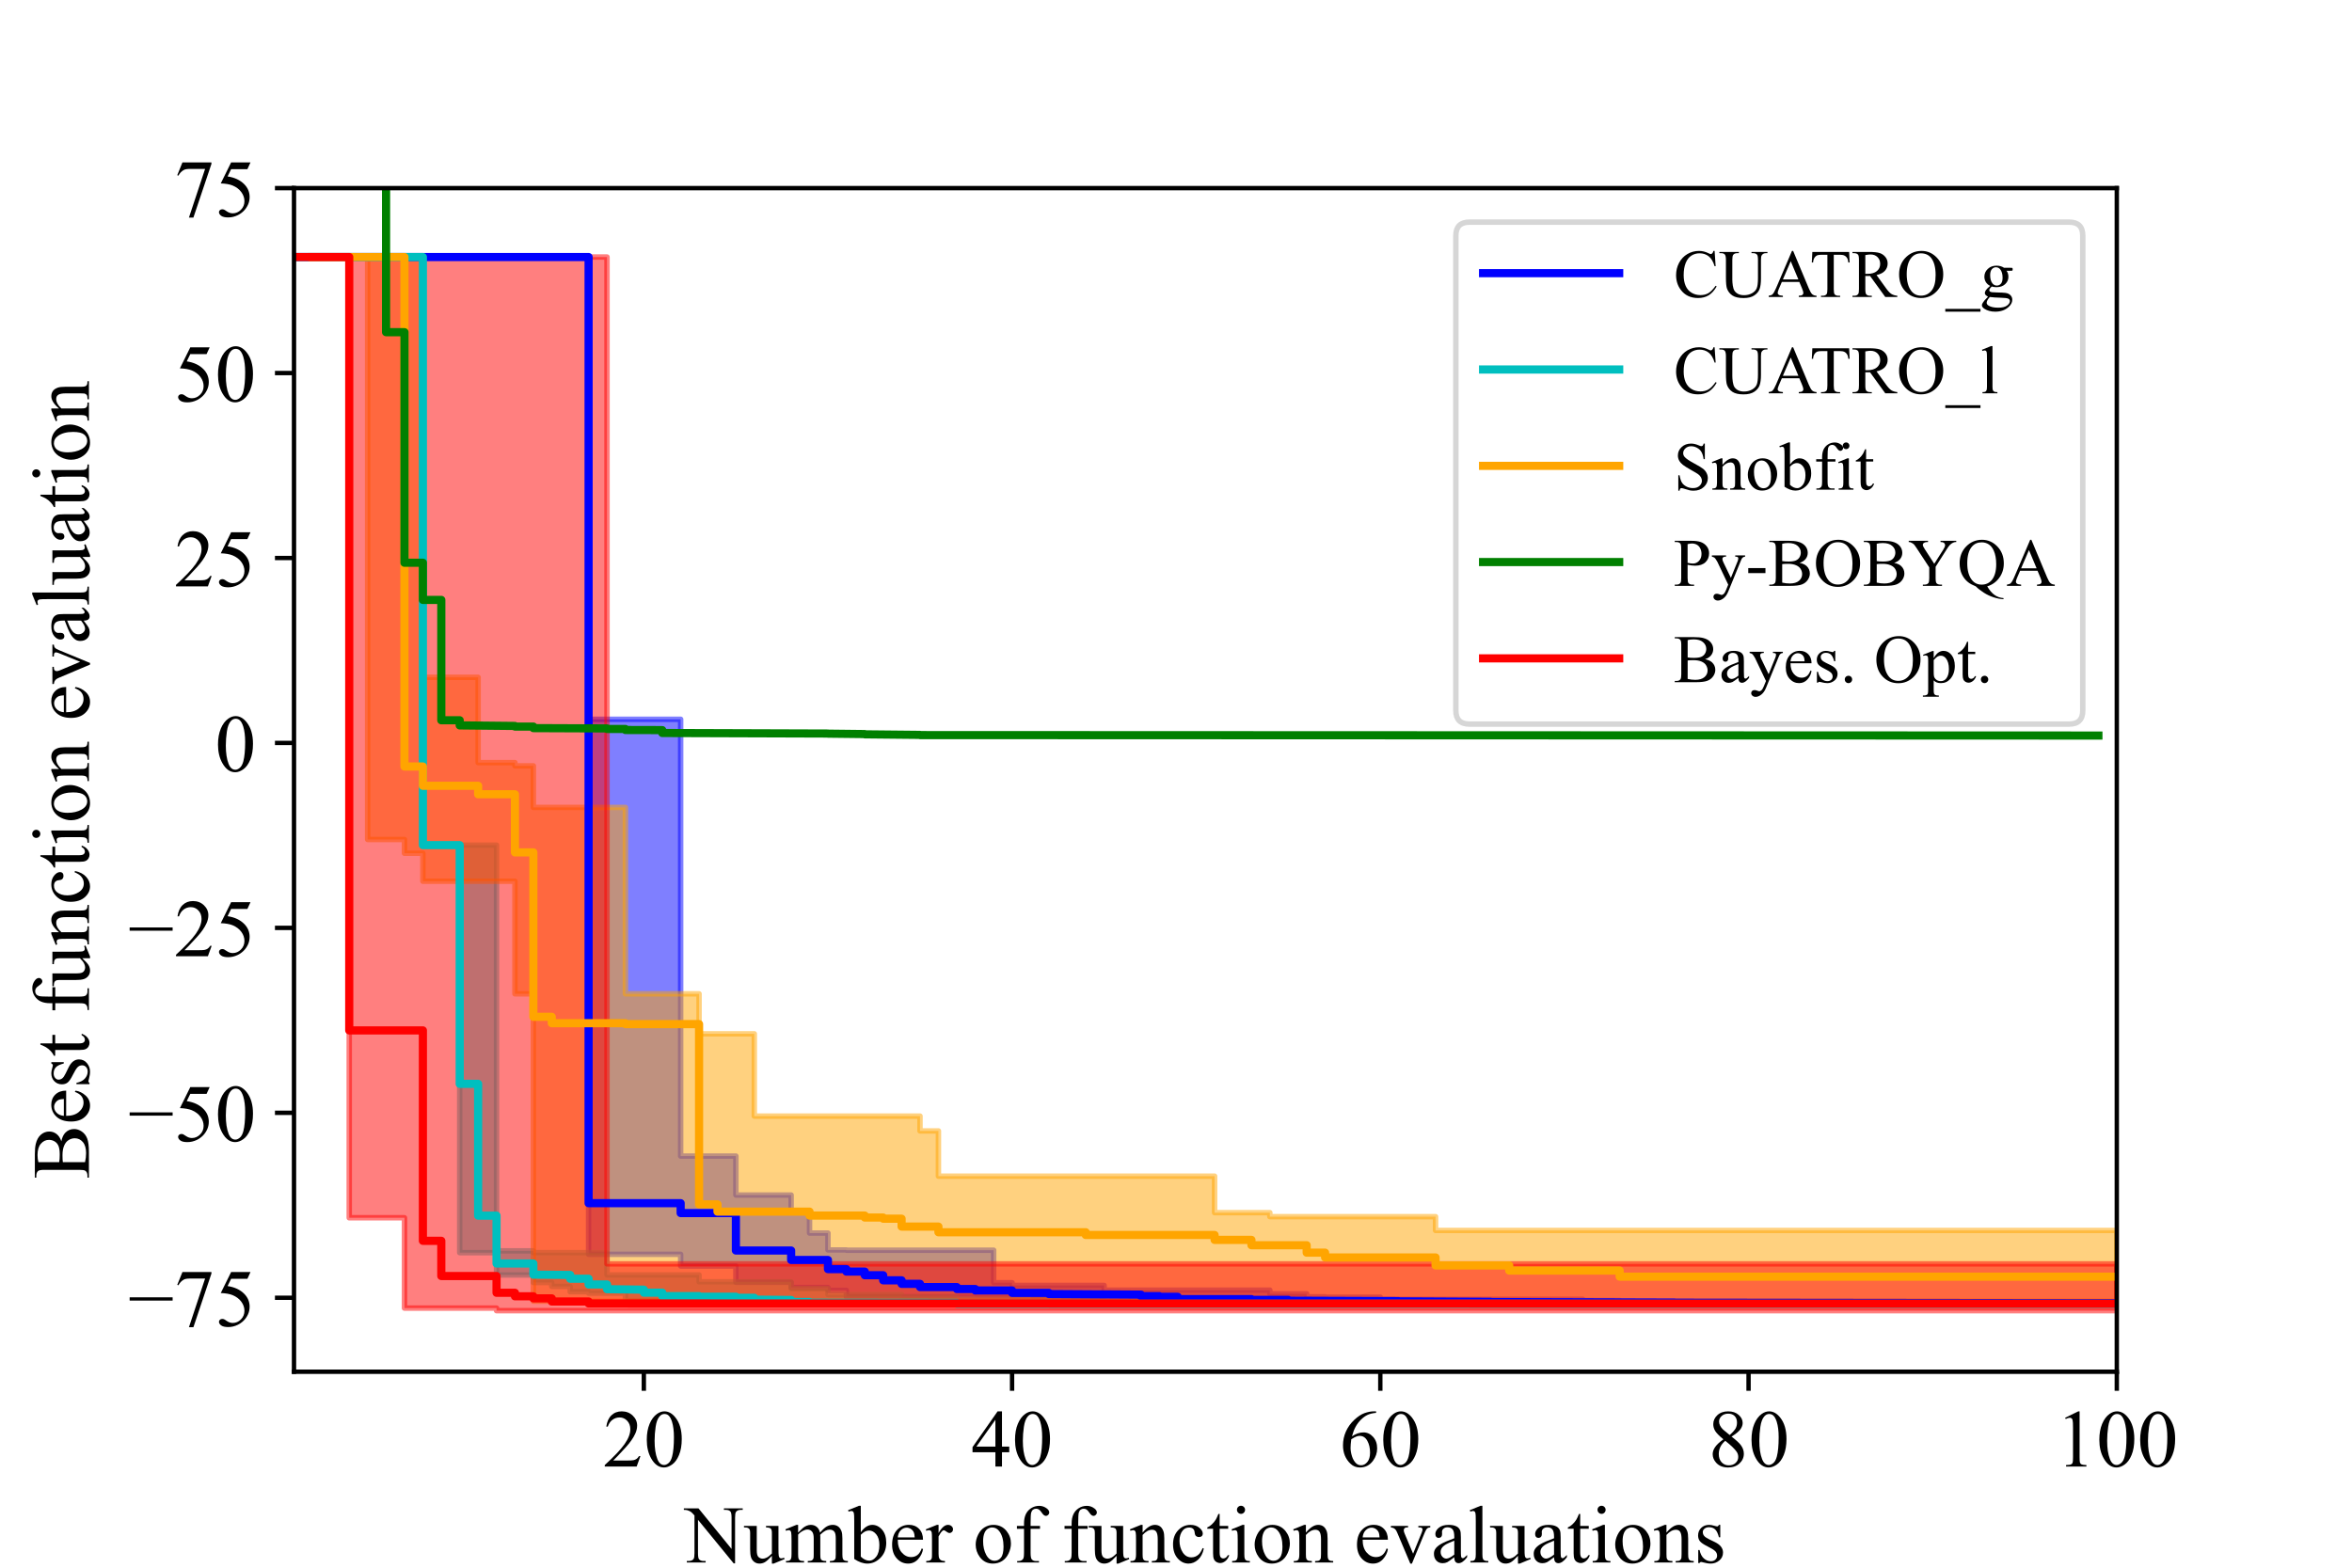 <?xml version="1.0" encoding="utf-8" standalone="no"?>
<!DOCTYPE svg PUBLIC "-//W3C//DTD SVG 1.1//EN"
  "http://www.w3.org/Graphics/SVG/1.1/DTD/svg11.dtd">
<!-- Created with matplotlib (https://matplotlib.org/) -->
<svg height="288pt" version="1.1" viewBox="0 0 432 288" width="432pt" xmlns="http://www.w3.org/2000/svg" xmlns:xlink="http://www.w3.org/1999/xlink">
 <defs>
  <style type="text/css">*{stroke-linecap:butt;stroke-linejoin:round;}</style>
 </defs>
 <g id="figure_1">
  <g id="patch_1">
   <path d="M 0 288 
L 432 288 
L 432 0 
L 0 0 
z
" style="fill:#ffffff;"/>
  </g>
  <g id="axes_1">
   <g id="patch_2">
    <path d="M 54 252 
L 388.8 252 
L 388.8 34.56 
L 54 34.56 
z
" style="fill:#ffffff;"/>
   </g>
   <g id="PolyCollection_1">
    <defs>
     <path d="M 54 -240.781 
L 54 -240.781 
L 57.382 -240.781 
L 57.382 -240.781 
L 60.764 -240.781 
L 60.764 -240.781 
L 64.145 -240.781 
L 64.145 -240.781 
L 67.527 -240.781 
L 67.527 -240.781 
L 70.909 -240.781 
L 70.909 -240.781 
L 74.291 -240.781 
L 74.291 -240.781 
L 77.673 -240.781 
L 77.673 -240.781 
L 81.055 -240.781 
L 81.055 -240.781 
L 84.436 -240.781 
L 84.436 -240.781 
L 87.818 -240.781 
L 87.818 -240.781 
L 91.2 -240.781 
L 91.2 -240.781 
L 94.582 -240.781 
L 94.582 -240.781 
L 97.964 -240.781 
L 97.964 -240.781 
L 101.345 -240.781 
L 101.345 -240.781 
L 104.727 -240.781 
L 104.727 -240.781 
L 108.109 -240.781 
L 108.109 -57.572 
L 111.491 -57.572 
L 111.491 -57.572 
L 114.873 -57.572 
L 114.873 -57.572 
L 118.255 -57.572 
L 118.255 -57.572 
L 121.636 -57.572 
L 121.636 -57.572 
L 125.018 -57.572 
L 125.018 -55.421 
L 128.4 -55.421 
L 128.4 -55.421 
L 131.782 -55.421 
L 131.782 -55.421 
L 135.164 -55.421 
L 135.164 -52.435 
L 138.545 -52.435 
L 138.545 -52.435 
L 141.927 -52.435 
L 141.927 -52.435 
L 145.309 -52.435 
L 145.309 -51.471 
L 148.691 -51.471 
L 148.691 -51.471 
L 152.073 -51.471 
L 152.073 -50.947 
L 155.455 -50.947 
L 155.455 -49.779 
L 158.836 -49.779 
L 158.836 -49.779 
L 162.218 -49.779 
L 162.218 -49.779 
L 165.6 -49.779 
L 165.6 -49.779 
L 168.982 -49.779 
L 168.982 -49.779 
L 172.364 -49.779 
L 172.364 -49.779 
L 175.745 -49.779 
L 175.745 -49.779 
L 179.127 -49.779 
L 179.127 -49.685 
L 182.509 -49.685 
L 182.509 -49.685 
L 185.891 -49.685 
L 185.891 -49.685 
L 189.273 -49.685 
L 189.273 -49.402 
L 192.655 -49.402 
L 192.655 -49.402 
L 196.036 -49.402 
L 196.036 -49.057 
L 199.418 -49.057 
L 199.418 -49.057 
L 202.8 -49.057 
L 202.8 -48.849 
L 206.182 -48.849 
L 206.182 -48.849 
L 209.564 -48.849 
L 209.564 -48.656 
L 212.945 -48.656 
L 212.945 -48.656 
L 216.327 -48.656 
L 216.327 -48.656 
L 219.709 -48.656 
L 219.709 -48.656 
L 223.091 -48.656 
L 223.091 -48.656 
L 226.473 -48.656 
L 226.473 -48.656 
L 229.855 -48.656 
L 229.855 -48.656 
L 233.236 -48.656 
L 233.236 -48.656 
L 236.618 -48.656 
L 236.618 -48.656 
L 240 -48.656 
L 240 -48.656 
L 243.382 -48.656 
L 243.382 -48.605 
L 246.764 -48.605 
L 246.764 -48.605 
L 250.145 -48.605 
L 250.145 -48.605 
L 253.527 -48.605 
L 253.527 -48.571 
L 256.909 -48.571 
L 256.909 -48.571 
L 260.291 -48.571 
L 260.291 -48.571 
L 263.673 -48.571 
L 263.673 -48.571 
L 267.055 -48.571 
L 267.055 -48.571 
L 270.436 -48.571 
L 270.436 -48.571 
L 273.818 -48.571 
L 273.818 -48.571 
L 277.2 -48.571 
L 277.2 -48.571 
L 280.582 -48.571 
L 280.582 -48.571 
L 283.964 -48.571 
L 283.964 -48.571 
L 287.345 -48.571 
L 287.345 -48.525 
L 290.727 -48.525 
L 290.727 -48.525 
L 294.109 -48.525 
L 294.109 -48.525 
L 297.491 -48.525 
L 297.491 -48.525 
L 300.873 -48.525 
L 300.873 -48.499 
L 304.255 -48.499 
L 304.255 -48.499 
L 307.636 -48.499 
L 307.636 -48.499 
L 311.018 -48.499 
L 311.018 -48.499 
L 314.4 -48.499 
L 314.4 -48.499 
L 317.782 -48.499 
L 317.782 -48.499 
L 321.164 -48.499 
L 321.164 -48.499 
L 324.545 -48.499 
L 324.545 -48.499 
L 327.927 -48.499 
L 327.927 -48.499 
L 331.309 -48.499 
L 331.309 -48.499 
L 334.691 -48.499 
L 334.691 -48.493 
L 338.073 -48.493 
L 338.073 -48.493 
L 341.455 -48.493 
L 341.455 -48.493 
L 344.836 -48.493 
L 344.836 -48.493 
L 348.218 -48.493 
L 348.218 -48.492 
L 351.6 -48.492 
L 351.6 -48.492 
L 354.982 -48.492 
L 354.982 -48.491 
L 358.364 -48.491 
L 358.364 -48.491 
L 361.745 -48.491 
L 361.745 -48.49 
L 365.127 -48.49 
L 365.127 -48.49 
L 368.509 -48.49 
L 368.509 -48.49 
L 371.891 -48.49 
L 371.891 -48.49 
L 375.273 -48.49 
L 375.273 -48.49 
L 378.655 -48.49 
L 378.655 -48.49 
L 382.036 -48.49 
L 382.036 -48.49 
L 385.418 -48.49 
L 385.418 -48.49 
L 388.8 -48.49 
L 388.8 -48.49 
L 388.8 -48.672 
L 388.8 -48.672 
L 388.8 -48.672 
L 385.418 -48.672 
L 385.418 -48.672 
L 382.036 -48.672 
L 382.036 -48.672 
L 378.655 -48.672 
L 378.655 -48.688 
L 375.273 -48.688 
L 375.273 -48.688 
L 371.891 -48.688 
L 371.891 -48.688 
L 368.509 -48.688 
L 368.509 -48.688 
L 365.127 -48.688 
L 365.127 -48.837 
L 361.745 -48.837 
L 361.745 -48.837 
L 358.364 -48.837 
L 358.364 -48.837 
L 354.982 -48.837 
L 354.982 -48.837 
L 351.6 -48.837 
L 351.6 -48.837 
L 348.218 -48.837 
L 348.218 -48.837 
L 344.836 -48.837 
L 344.836 -48.837 
L 341.455 -48.837 
L 341.455 -48.837 
L 338.073 -48.837 
L 338.073 -48.837 
L 334.691 -48.837 
L 334.691 -48.837 
L 331.309 -48.837 
L 331.309 -48.837 
L 327.927 -48.837 
L 327.927 -48.837 
L 324.545 -48.837 
L 324.545 -48.837 
L 321.164 -48.837 
L 321.164 -48.837 
L 317.782 -48.837 
L 317.782 -48.837 
L 314.4 -48.837 
L 314.4 -48.837 
L 311.018 -48.837 
L 311.018 -48.837 
L 307.636 -48.837 
L 307.636 -48.896 
L 304.255 -48.896 
L 304.255 -48.896 
L 300.873 -48.896 
L 300.873 -48.896 
L 297.491 -48.896 
L 297.491 -49.083 
L 294.109 -49.083 
L 294.109 -49.083 
L 290.727 -49.083 
L 290.727 -49.3 
L 287.345 -49.3 
L 287.345 -49.3 
L 283.964 -49.3 
L 283.964 -49.3 
L 280.582 -49.3 
L 280.582 -49.3 
L 277.2 -49.3 
L 277.2 -49.3 
L 273.818 -49.3 
L 273.818 -49.3 
L 270.436 -49.3 
L 270.436 -49.3 
L 267.055 -49.3 
L 267.055 -49.3 
L 263.673 -49.3 
L 263.673 -49.3 
L 260.291 -49.3 
L 260.291 -49.3 
L 256.909 -49.3 
L 256.909 -49.3 
L 253.527 -49.3 
L 253.527 -49.694 
L 250.145 -49.694 
L 250.145 -49.694 
L 246.764 -49.694 
L 246.764 -49.694 
L 243.382 -49.694 
L 243.382 -49.764 
L 240 -49.764 
L 240 -50.319 
L 236.618 -50.319 
L 236.618 -50.319 
L 233.236 -50.319 
L 233.236 -50.992 
L 229.855 -50.992 
L 229.855 -50.992 
L 226.473 -50.992 
L 226.473 -50.992 
L 223.091 -50.992 
L 223.091 -50.992 
L 219.709 -50.992 
L 219.709 -50.992 
L 216.327 -50.992 
L 216.327 -50.992 
L 212.945 -50.992 
L 212.945 -50.992 
L 209.564 -50.992 
L 209.564 -50.992 
L 206.182 -50.992 
L 206.182 -50.992 
L 202.8 -50.992 
L 202.8 -51.858 
L 199.418 -51.858 
L 199.418 -51.858 
L 196.036 -51.858 
L 196.036 -51.858 
L 192.655 -51.858 
L 192.655 -51.858 
L 189.273 -51.858 
L 189.273 -51.858 
L 185.891 -51.858 
L 185.891 -52.358 
L 182.509 -52.358 
L 182.509 -58.321 
L 179.127 -58.321 
L 179.127 -58.321 
L 175.745 -58.321 
L 175.745 -58.321 
L 172.364 -58.321 
L 172.364 -58.321 
L 168.982 -58.321 
L 168.982 -58.321 
L 165.6 -58.321 
L 165.6 -58.321 
L 162.218 -58.321 
L 162.218 -58.321 
L 158.836 -58.321 
L 158.836 -58.321 
L 155.455 -58.321 
L 155.455 -58.371 
L 152.073 -58.371 
L 152.073 -61.477 
L 148.691 -61.477 
L 148.691 -65.338 
L 145.309 -65.338 
L 145.309 -68.46 
L 141.927 -68.46 
L 141.927 -68.46 
L 138.545 -68.46 
L 138.545 -68.46 
L 135.164 -68.46 
L 135.164 -75.618 
L 131.782 -75.618 
L 131.782 -75.618 
L 128.4 -75.618 
L 128.4 -75.618 
L 125.018 -75.618 
L 125.018 -155.863 
L 121.636 -155.863 
L 121.636 -155.863 
L 118.255 -155.863 
L 118.255 -155.863 
L 114.873 -155.863 
L 114.873 -155.863 
L 111.491 -155.863 
L 111.491 -155.863 
L 108.109 -155.863 
L 108.109 -240.781 
L 104.727 -240.781 
L 104.727 -240.781 
L 101.345 -240.781 
L 101.345 -240.781 
L 97.964 -240.781 
L 97.964 -240.781 
L 94.582 -240.781 
L 94.582 -240.781 
L 91.2 -240.781 
L 91.2 -240.781 
L 87.818 -240.781 
L 87.818 -240.781 
L 84.436 -240.781 
L 84.436 -240.781 
L 81.055 -240.781 
L 81.055 -240.781 
L 77.673 -240.781 
L 77.673 -240.781 
L 74.291 -240.781 
L 74.291 -240.781 
L 70.909 -240.781 
L 70.909 -240.781 
L 67.527 -240.781 
L 67.527 -240.781 
L 64.145 -240.781 
L 64.145 -240.781 
L 60.764 -240.781 
L 60.764 -240.781 
L 57.382 -240.781 
L 57.382 -240.781 
L 54 -240.781 
z
" id="mc3bcd8c7eb" style="stroke:#0000ff;stroke-opacity:0.5;"/>
    </defs>
    <g clip-path="url(#pb8555df043)">
     <use style="fill:#0000ff;fill-opacity:0.5;stroke:#0000ff;stroke-opacity:0.5;" x="0" xlink:href="#mc3bcd8c7eb" y="288"/>
    </g>
   </g>
   <g id="PolyCollection_2">
    <defs>
     <path d="M 54 -240.781 
L 54 -240.781 
L 57.382 -240.781 
L 57.382 -240.781 
L 60.764 -240.781 
L 60.764 -240.781 
L 64.145 -240.781 
L 64.145 -240.781 
L 67.527 -240.781 
L 67.527 -240.781 
L 70.909 -240.781 
L 70.909 -240.781 
L 74.291 -240.781 
L 74.291 -240.781 
L 77.673 -240.781 
L 77.673 -132.742 
L 81.055 -132.742 
L 81.055 -132.742 
L 84.436 -132.742 
L 84.436 -57.875 
L 87.818 -57.875 
L 87.818 -57.873 
L 91.2 -57.873 
L 91.2 -53.769 
L 94.582 -53.769 
L 94.582 -53.769 
L 97.964 -53.769 
L 97.964 -52.391 
L 101.345 -52.391 
L 101.345 -51.675 
L 104.727 -51.675 
L 104.727 -50.692 
L 108.109 -50.692 
L 108.109 -50.444 
L 111.491 -50.444 
L 111.491 -50.444 
L 114.873 -50.444 
L 114.873 -49.05 
L 118.255 -49.05 
L 118.255 -49.05 
L 121.636 -49.05 
L 121.636 -49.05 
L 125.018 -49.05 
L 125.018 -49.05 
L 128.4 -49.05 
L 128.4 -49.05 
L 131.782 -49.05 
L 131.782 -49.05 
L 135.164 -49.05 
L 135.164 -48.589 
L 138.545 -48.589 
L 138.545 -48.589 
L 141.927 -48.589 
L 141.927 -48.589 
L 145.309 -48.589 
L 145.309 -48.484 
L 148.691 -48.484 
L 148.691 -48.484 
L 152.073 -48.484 
L 152.073 -48.476 
L 155.455 -48.476 
L 155.455 -48.476 
L 158.836 -48.476 
L 158.836 -48.476 
L 162.218 -48.476 
L 162.218 -48.476 
L 165.6 -48.476 
L 165.6 -48.476 
L 168.982 -48.476 
L 168.982 -48.476 
L 172.364 -48.476 
L 172.364 -48.476 
L 175.745 -48.476 
L 175.745 -48.476 
L 179.127 -48.476 
L 179.127 -48.476 
L 182.509 -48.476 
L 182.509 -48.476 
L 185.891 -48.476 
L 185.891 -48.476 
L 189.273 -48.476 
L 189.273 -48.476 
L 192.655 -48.476 
L 192.655 -48.476 
L 196.036 -48.476 
L 196.036 -48.476 
L 199.418 -48.476 
L 199.418 -48.476 
L 202.8 -48.476 
L 202.8 -48.476 
L 206.182 -48.476 
L 206.182 -48.476 
L 209.564 -48.476 
L 209.564 -48.476 
L 212.945 -48.476 
L 212.945 -48.476 
L 216.327 -48.476 
L 216.327 -48.476 
L 219.709 -48.476 
L 219.709 -48.476 
L 223.091 -48.476 
L 223.091 -48.476 
L 226.473 -48.476 
L 226.473 -48.476 
L 229.855 -48.476 
L 229.855 -48.476 
L 233.236 -48.476 
L 233.236 -48.476 
L 236.618 -48.476 
L 236.618 -48.476 
L 240 -48.476 
L 240 -48.476 
L 243.382 -48.476 
L 243.382 -48.476 
L 246.764 -48.476 
L 246.764 -48.476 
L 250.145 -48.476 
L 250.145 -48.476 
L 253.527 -48.476 
L 253.527 -48.476 
L 256.909 -48.476 
L 256.909 -48.476 
L 260.291 -48.476 
L 260.291 -48.476 
L 263.673 -48.476 
L 263.673 -48.476 
L 267.055 -48.476 
L 267.055 -48.476 
L 270.436 -48.476 
L 270.436 -48.476 
L 273.818 -48.476 
L 273.818 -48.476 
L 277.2 -48.476 
L 277.2 -48.476 
L 280.582 -48.476 
L 280.582 -48.476 
L 283.964 -48.476 
L 283.964 -48.476 
L 287.345 -48.476 
L 287.345 -48.476 
L 290.727 -48.476 
L 290.727 -48.476 
L 294.109 -48.476 
L 294.109 -48.476 
L 297.491 -48.476 
L 297.491 -48.476 
L 300.873 -48.476 
L 300.873 -48.476 
L 304.255 -48.476 
L 304.255 -48.476 
L 307.636 -48.476 
L 307.636 -48.476 
L 311.018 -48.476 
L 311.018 -48.476 
L 314.4 -48.476 
L 314.4 -48.476 
L 317.782 -48.476 
L 317.782 -48.476 
L 321.164 -48.476 
L 321.164 -48.476 
L 324.545 -48.476 
L 324.545 -48.476 
L 327.927 -48.476 
L 327.927 -48.476 
L 331.309 -48.476 
L 331.309 -48.476 
L 334.691 -48.476 
L 334.691 -48.476 
L 338.073 -48.476 
L 338.073 -48.476 
L 341.455 -48.476 
L 341.455 -48.476 
L 344.836 -48.476 
L 344.836 -48.476 
L 348.218 -48.476 
L 348.218 -48.476 
L 351.6 -48.476 
L 351.6 -48.476 
L 354.982 -48.476 
L 354.982 -48.476 
L 358.364 -48.476 
L 358.364 -48.476 
L 361.745 -48.476 
L 361.745 -48.476 
L 365.127 -48.476 
L 365.127 -48.476 
L 368.509 -48.476 
L 368.509 -48.476 
L 371.891 -48.476 
L 371.891 -48.476 
L 375.273 -48.476 
L 375.273 -48.476 
L 378.655 -48.476 
L 378.655 -48.476 
L 382.036 -48.476 
L 382.036 -48.476 
L 385.418 -48.476 
L 385.418 -48.476 
L 388.8 -48.476 
L 388.8 -48.476 
L 388.8 -48.476 
L 388.8 -48.476 
L 388.8 -48.476 
L 385.418 -48.476 
L 385.418 -48.476 
L 382.036 -48.476 
L 382.036 -48.476 
L 378.655 -48.476 
L 378.655 -48.476 
L 375.273 -48.476 
L 375.273 -48.476 
L 371.891 -48.476 
L 371.891 -48.476 
L 368.509 -48.476 
L 368.509 -48.476 
L 365.127 -48.476 
L 365.127 -48.476 
L 361.745 -48.476 
L 361.745 -48.476 
L 358.364 -48.476 
L 358.364 -48.476 
L 354.982 -48.476 
L 354.982 -48.476 
L 351.6 -48.476 
L 351.6 -48.476 
L 348.218 -48.476 
L 348.218 -48.476 
L 344.836 -48.476 
L 344.836 -48.476 
L 341.455 -48.476 
L 341.455 -48.476 
L 338.073 -48.476 
L 338.073 -48.476 
L 334.691 -48.476 
L 334.691 -48.476 
L 331.309 -48.476 
L 331.309 -48.476 
L 327.927 -48.476 
L 327.927 -48.476 
L 324.545 -48.476 
L 324.545 -48.476 
L 321.164 -48.476 
L 321.164 -48.476 
L 317.782 -48.476 
L 317.782 -48.476 
L 314.4 -48.476 
L 314.4 -48.476 
L 311.018 -48.476 
L 311.018 -48.476 
L 307.636 -48.476 
L 307.636 -48.476 
L 304.255 -48.476 
L 304.255 -48.476 
L 300.873 -48.476 
L 300.873 -48.476 
L 297.491 -48.476 
L 297.491 -48.476 
L 294.109 -48.476 
L 294.109 -48.476 
L 290.727 -48.476 
L 290.727 -48.476 
L 287.345 -48.476 
L 287.345 -48.476 
L 283.964 -48.476 
L 283.964 -48.476 
L 280.582 -48.476 
L 280.582 -48.476 
L 277.2 -48.476 
L 277.2 -48.476 
L 273.818 -48.476 
L 273.818 -48.476 
L 270.436 -48.476 
L 270.436 -48.476 
L 267.055 -48.476 
L 267.055 -48.476 
L 263.673 -48.476 
L 263.673 -48.476 
L 260.291 -48.476 
L 260.291 -48.476 
L 256.909 -48.476 
L 256.909 -48.477 
L 253.527 -48.477 
L 253.527 -48.477 
L 250.145 -48.477 
L 250.145 -48.477 
L 246.764 -48.477 
L 246.764 -48.484 
L 243.382 -48.484 
L 243.382 -48.484 
L 240 -48.484 
L 240 -48.484 
L 236.618 -48.484 
L 236.618 -48.484 
L 233.236 -48.484 
L 233.236 -48.484 
L 229.855 -48.484 
L 229.855 -48.484 
L 226.473 -48.484 
L 226.473 -48.484 
L 223.091 -48.484 
L 223.091 -48.531 
L 219.709 -48.531 
L 219.709 -48.531 
L 216.327 -48.531 
L 216.327 -48.825 
L 212.945 -48.825 
L 212.945 -48.825 
L 209.564 -48.825 
L 209.564 -48.825 
L 206.182 -48.825 
L 206.182 -48.825 
L 202.8 -48.825 
L 202.8 -49.364 
L 199.418 -49.364 
L 199.418 -49.364 
L 196.036 -49.364 
L 196.036 -49.364 
L 192.655 -49.364 
L 192.655 -49.364 
L 189.273 -49.364 
L 189.273 -49.364 
L 185.891 -49.364 
L 185.891 -49.364 
L 182.509 -49.364 
L 182.509 -49.364 
L 179.127 -49.364 
L 179.127 -49.364 
L 175.745 -49.364 
L 175.745 -49.672 
L 172.364 -49.672 
L 172.364 -49.672 
L 168.982 -49.672 
L 168.982 -49.74 
L 165.6 -49.74 
L 165.6 -50.167 
L 162.218 -50.167 
L 162.218 -50.167 
L 158.836 -50.167 
L 158.836 -50.167 
L 155.455 -50.167 
L 155.455 -50.167 
L 152.073 -50.167 
L 152.073 -51.261 
L 148.691 -51.261 
L 148.691 -51.261 
L 145.309 -51.261 
L 145.309 -52.526 
L 141.927 -52.526 
L 141.927 -52.526 
L 138.545 -52.526 
L 138.545 -52.526 
L 135.164 -52.526 
L 135.164 -52.526 
L 131.782 -52.526 
L 131.782 -52.526 
L 128.4 -52.526 
L 128.4 -53.783 
L 125.018 -53.783 
L 125.018 -53.783 
L 121.636 -53.783 
L 121.636 -53.783 
L 118.255 -53.783 
L 118.255 -53.783 
L 114.873 -53.783 
L 114.873 -53.783 
L 111.491 -53.783 
L 111.491 -57.875 
L 108.109 -57.875 
L 108.109 -57.875 
L 104.727 -57.875 
L 104.727 -57.88 
L 101.345 -57.88 
L 101.345 -57.88 
L 97.964 -57.88 
L 97.964 -58.205 
L 94.582 -58.205 
L 94.582 -58.205 
L 91.2 -58.205 
L 91.2 -132.743 
L 87.818 -132.743 
L 87.818 -132.743 
L 84.436 -132.743 
L 84.436 -132.765 
L 81.055 -132.765 
L 81.055 -132.765 
L 77.673 -132.765 
L 77.673 -240.781 
L 74.291 -240.781 
L 74.291 -240.781 
L 70.909 -240.781 
L 70.909 -240.781 
L 67.527 -240.781 
L 67.527 -240.781 
L 64.145 -240.781 
L 64.145 -240.781 
L 60.764 -240.781 
L 60.764 -240.781 
L 57.382 -240.781 
L 57.382 -240.781 
L 54 -240.781 
z
" id="m955ebc6d8f" style="stroke:#00bfbf;stroke-opacity:0.5;"/>
    </defs>
    <g clip-path="url(#pb8555df043)">
     <use style="fill:#00bfbf;fill-opacity:0.5;stroke:#00bfbf;stroke-opacity:0.5;" x="0" xlink:href="#m955ebc6d8f" y="288"/>
    </g>
   </g>
   <g id="PolyCollection_3">
    <defs>
     <path d="M 57.382 -240.781 
L 57.382 -240.781 
L 60.764 -240.781 
L 60.764 -240.781 
L 64.145 -240.781 
L 64.145 -240.781 
L 67.527 -240.781 
L 67.527 -133.78 
L 70.909 -133.78 
L 70.909 -133.78 
L 74.291 -133.78 
L 74.291 -131.248 
L 77.673 -131.248 
L 77.673 -126.109 
L 81.055 -126.109 
L 81.055 -126.109 
L 84.436 -126.109 
L 84.436 -126.109 
L 87.818 -126.109 
L 87.818 -126.109 
L 91.2 -126.109 
L 91.2 -126.109 
L 94.582 -126.109 
L 94.582 -105.427 
L 97.964 -105.427 
L 97.964 -48.969 
L 101.345 -48.969 
L 101.345 -48.969 
L 104.727 -48.969 
L 104.727 -48.969 
L 108.109 -48.969 
L 108.109 -48.969 
L 111.491 -48.969 
L 111.491 -48.969 
L 114.873 -48.969 
L 114.873 -48.969 
L 118.255 -48.969 
L 118.255 -48.969 
L 121.636 -48.969 
L 121.636 -48.969 
L 125.018 -48.969 
L 125.018 -48.969 
L 128.4 -48.969 
L 128.4 -48.969 
L 131.782 -48.969 
L 131.782 -48.969 
L 135.164 -48.969 
L 135.164 -48.969 
L 138.545 -48.969 
L 138.545 -48.969 
L 141.927 -48.969 
L 141.927 -48.969 
L 145.309 -48.969 
L 145.309 -48.969 
L 148.691 -48.969 
L 148.691 -48.969 
L 152.073 -48.969 
L 152.073 -48.969 
L 155.455 -48.969 
L 155.455 -48.969 
L 158.836 -48.969 
L 158.836 -48.969 
L 162.218 -48.969 
L 162.218 -48.969 
L 165.6 -48.969 
L 165.6 -48.969 
L 168.982 -48.969 
L 168.982 -48.969 
L 172.364 -48.969 
L 172.364 -48.969 
L 175.745 -48.969 
L 175.745 -48.969 
L 179.127 -48.969 
L 179.127 -48.969 
L 182.509 -48.969 
L 182.509 -48.969 
L 185.891 -48.969 
L 185.891 -48.969 
L 189.273 -48.969 
L 189.273 -48.969 
L 192.655 -48.969 
L 192.655 -48.969 
L 196.036 -48.969 
L 196.036 -48.969 
L 199.418 -48.969 
L 199.418 -48.969 
L 202.8 -48.969 
L 202.8 -48.969 
L 206.182 -48.969 
L 206.182 -48.969 
L 209.564 -48.969 
L 209.564 -48.969 
L 212.945 -48.969 
L 212.945 -48.969 
L 216.327 -48.969 
L 216.327 -48.969 
L 219.709 -48.969 
L 219.709 -48.969 
L 223.091 -48.969 
L 223.091 -48.969 
L 226.473 -48.969 
L 226.473 -48.969 
L 229.855 -48.969 
L 229.855 -48.969 
L 233.236 -48.969 
L 233.236 -48.969 
L 236.618 -48.969 
L 236.618 -48.969 
L 240 -48.969 
L 240 -48.969 
L 243.382 -48.969 
L 243.382 -48.969 
L 246.764 -48.969 
L 246.764 -48.969 
L 250.145 -48.969 
L 250.145 -48.969 
L 253.527 -48.969 
L 253.527 -48.969 
L 256.909 -48.969 
L 256.909 -48.969 
L 260.291 -48.969 
L 260.291 -48.969 
L 263.673 -48.969 
L 263.673 -48.969 
L 267.055 -48.969 
L 267.055 -48.969 
L 270.436 -48.969 
L 270.436 -48.969 
L 273.818 -48.969 
L 273.818 -48.969 
L 277.2 -48.969 
L 277.2 -48.969 
L 280.582 -48.969 
L 280.582 -48.969 
L 283.964 -48.969 
L 283.964 -48.969 
L 287.345 -48.969 
L 287.345 -48.969 
L 290.727 -48.969 
L 290.727 -48.969 
L 294.109 -48.969 
L 294.109 -48.969 
L 297.491 -48.969 
L 297.491 -48.969 
L 300.873 -48.969 
L 300.873 -48.969 
L 304.255 -48.969 
L 304.255 -48.969 
L 307.636 -48.969 
L 307.636 -48.969 
L 311.018 -48.969 
L 311.018 -48.969 
L 314.4 -48.969 
L 314.4 -48.969 
L 317.782 -48.969 
L 317.782 -48.969 
L 321.164 -48.969 
L 321.164 -48.969 
L 324.545 -48.969 
L 324.545 -48.969 
L 327.927 -48.969 
L 327.927 -48.969 
L 331.309 -48.969 
L 331.309 -48.969 
L 334.691 -48.969 
L 334.691 -48.969 
L 338.073 -48.969 
L 338.073 -48.969 
L 341.455 -48.969 
L 341.455 -48.969 
L 344.836 -48.969 
L 344.836 -48.969 
L 348.218 -48.969 
L 348.218 -48.969 
L 351.6 -48.969 
L 351.6 -48.969 
L 354.982 -48.969 
L 354.982 -48.969 
L 358.364 -48.969 
L 358.364 -48.969 
L 361.745 -48.969 
L 361.745 -48.969 
L 365.127 -48.969 
L 365.127 -48.969 
L 368.509 -48.969 
L 368.509 -48.969 
L 371.891 -48.969 
L 371.891 -48.969 
L 375.273 -48.969 
L 375.273 -48.969 
L 378.655 -48.969 
L 378.655 -48.969 
L 382.036 -48.969 
L 382.036 -48.969 
L 385.418 -48.969 
L 385.418 -48.969 
L 388.8 -48.969 
L 388.8 -48.969 
L 388.8 -61.955 
L 388.8 -61.955 
L 388.8 -61.955 
L 385.418 -61.955 
L 385.418 -61.955 
L 382.036 -61.955 
L 382.036 -61.955 
L 378.655 -61.955 
L 378.655 -61.955 
L 375.273 -61.955 
L 375.273 -61.955 
L 371.891 -61.955 
L 371.891 -61.955 
L 368.509 -61.955 
L 368.509 -61.955 
L 365.127 -61.955 
L 365.127 -61.955 
L 361.745 -61.955 
L 361.745 -61.955 
L 358.364 -61.955 
L 358.364 -61.955 
L 354.982 -61.955 
L 354.982 -61.955 
L 351.6 -61.955 
L 351.6 -61.955 
L 348.218 -61.955 
L 348.218 -61.955 
L 344.836 -61.955 
L 344.836 -61.955 
L 341.455 -61.955 
L 341.455 -61.955 
L 338.073 -61.955 
L 338.073 -61.955 
L 334.691 -61.955 
L 334.691 -61.955 
L 331.309 -61.955 
L 331.309 -61.955 
L 327.927 -61.955 
L 327.927 -61.955 
L 324.545 -61.955 
L 324.545 -61.955 
L 321.164 -61.955 
L 321.164 -61.955 
L 317.782 -61.955 
L 317.782 -61.955 
L 314.4 -61.955 
L 314.4 -61.955 
L 311.018 -61.955 
L 311.018 -61.955 
L 307.636 -61.955 
L 307.636 -61.955 
L 304.255 -61.955 
L 304.255 -61.955 
L 300.873 -61.955 
L 300.873 -61.955 
L 297.491 -61.955 
L 297.491 -61.955 
L 294.109 -61.955 
L 294.109 -61.955 
L 290.727 -61.955 
L 290.727 -61.955 
L 287.345 -61.955 
L 287.345 -61.955 
L 283.964 -61.955 
L 283.964 -61.955 
L 280.582 -61.955 
L 280.582 -61.955 
L 277.2 -61.955 
L 277.2 -61.955 
L 273.818 -61.955 
L 273.818 -61.955 
L 270.436 -61.955 
L 270.436 -61.955 
L 267.055 -61.955 
L 267.055 -61.955 
L 263.673 -61.955 
L 263.673 -64.488 
L 260.291 -64.488 
L 260.291 -64.488 
L 256.909 -64.488 
L 256.909 -64.488 
L 253.527 -64.488 
L 253.527 -64.488 
L 250.145 -64.488 
L 250.145 -64.488 
L 246.764 -64.488 
L 246.764 -64.488 
L 243.382 -64.488 
L 243.382 -64.488 
L 240 -64.488 
L 240 -64.488 
L 236.618 -64.488 
L 236.618 -64.488 
L 233.236 -64.488 
L 233.236 -65.221 
L 229.855 -65.221 
L 229.855 -65.221 
L 226.473 -65.221 
L 226.473 -65.221 
L 223.091 -65.221 
L 223.091 -71.926 
L 219.709 -71.926 
L 219.709 -71.926 
L 216.327 -71.926 
L 216.327 -71.926 
L 212.945 -71.926 
L 212.945 -71.926 
L 209.564 -71.926 
L 209.564 -71.926 
L 206.182 -71.926 
L 206.182 -71.926 
L 202.8 -71.926 
L 202.8 -71.926 
L 199.418 -71.926 
L 199.418 -71.926 
L 196.036 -71.926 
L 196.036 -71.926 
L 192.655 -71.926 
L 192.655 -71.926 
L 189.273 -71.926 
L 189.273 -71.926 
L 185.891 -71.926 
L 185.891 -71.926 
L 182.509 -71.926 
L 182.509 -71.926 
L 179.127 -71.926 
L 179.127 -71.926 
L 175.745 -71.926 
L 175.745 -71.926 
L 172.364 -71.926 
L 172.364 -80.238 
L 168.982 -80.238 
L 168.982 -82.962 
L 165.6 -82.962 
L 165.6 -82.962 
L 162.218 -82.962 
L 162.218 -82.962 
L 158.836 -82.962 
L 158.836 -82.962 
L 155.455 -82.962 
L 155.455 -82.962 
L 152.073 -82.962 
L 152.073 -82.962 
L 148.691 -82.962 
L 148.691 -82.962 
L 145.309 -82.962 
L 145.309 -82.962 
L 141.927 -82.962 
L 141.927 -82.962 
L 138.545 -82.962 
L 138.545 -98.082 
L 135.164 -98.082 
L 135.164 -98.082 
L 131.782 -98.082 
L 131.782 -98.082 
L 128.4 -98.082 
L 128.4 -105.427 
L 125.018 -105.427 
L 125.018 -105.427 
L 121.636 -105.427 
L 121.636 -105.427 
L 118.255 -105.427 
L 118.255 -105.427 
L 114.873 -105.427 
L 114.873 -139.668 
L 111.491 -139.668 
L 111.491 -139.668 
L 108.109 -139.668 
L 108.109 -139.668 
L 104.727 -139.668 
L 104.727 -139.668 
L 101.345 -139.668 
L 101.345 -139.668 
L 97.964 -139.668 
L 97.964 -147.304 
L 94.582 -147.304 
L 94.582 -147.902 
L 91.2 -147.902 
L 91.2 -147.902 
L 87.818 -147.902 
L 87.818 -163.564 
L 84.436 -163.564 
L 84.436 -163.564 
L 81.055 -163.564 
L 81.055 -163.564 
L 77.673 -163.564 
L 77.673 -240.781 
L 74.291 -240.781 
L 74.291 -240.781 
L 70.909 -240.781 
L 70.909 -240.781 
L 67.527 -240.781 
L 67.527 -240.781 
L 64.145 -240.781 
L 64.145 -240.781 
L 60.764 -240.781 
L 60.764 -240.781 
L 57.382 -240.781 
z
" id="m880b5610e9" style="stroke:#ffa500;stroke-opacity:0.5;"/>
    </defs>
    <g clip-path="url(#pb8555df043)">
     <use style="fill:#ffa500;fill-opacity:0.5;stroke:#ffa500;stroke-opacity:0.5;" x="0" xlink:href="#m880b5610e9" y="288"/>
    </g>
   </g>
   <g id="PolyCollection_4">
    <defs>
     <path d="M 54 -240.781 
L 54 -240.781 
L 57.382 -240.781 
L 57.382 -240.781 
L 60.764 -240.781 
L 60.764 -240.781 
L 64.145 -240.781 
L 64.145 -64.283 
L 67.527 -64.283 
L 67.527 -64.283 
L 70.909 -64.283 
L 70.909 -64.283 
L 74.291 -64.283 
L 74.291 -47.689 
L 77.673 -47.689 
L 77.673 -47.689 
L 81.055 -47.689 
L 81.055 -47.689 
L 84.436 -47.689 
L 84.436 -47.689 
L 87.818 -47.689 
L 87.818 -47.689 
L 91.2 -47.689 
L 91.2 -47.214 
L 94.582 -47.214 
L 94.582 -47.214 
L 97.964 -47.214 
L 97.964 -47.214 
L 101.345 -47.214 
L 101.345 -47.214 
L 104.727 -47.214 
L 104.727 -47.214 
L 108.109 -47.214 
L 108.109 -47.214 
L 111.491 -47.214 
L 111.491 -47.214 
L 114.873 -47.214 
L 114.873 -47.214 
L 118.255 -47.214 
L 118.255 -47.214 
L 121.636 -47.214 
L 121.636 -47.214 
L 125.018 -47.214 
L 125.018 -47.214 
L 128.4 -47.214 
L 128.4 -47.214 
L 131.782 -47.214 
L 131.782 -47.214 
L 135.164 -47.214 
L 135.164 -47.214 
L 138.545 -47.214 
L 138.545 -47.214 
L 141.927 -47.214 
L 141.927 -47.214 
L 145.309 -47.214 
L 145.309 -47.214 
L 148.691 -47.214 
L 148.691 -47.214 
L 152.073 -47.214 
L 152.073 -47.214 
L 155.455 -47.214 
L 155.455 -47.214 
L 158.836 -47.214 
L 158.836 -47.214 
L 162.218 -47.214 
L 162.218 -47.214 
L 165.6 -47.214 
L 165.6 -47.214 
L 168.982 -47.214 
L 168.982 -47.214 
L 172.364 -47.214 
L 172.364 -47.214 
L 175.745 -47.214 
L 175.745 -47.214 
L 179.127 -47.214 
L 179.127 -47.214 
L 182.509 -47.214 
L 182.509 -47.214 
L 185.891 -47.214 
L 185.891 -47.214 
L 189.273 -47.214 
L 189.273 -47.214 
L 192.655 -47.214 
L 192.655 -47.214 
L 196.036 -47.214 
L 196.036 -47.214 
L 199.418 -47.214 
L 199.418 -47.214 
L 202.8 -47.214 
L 202.8 -47.214 
L 206.182 -47.214 
L 206.182 -47.214 
L 209.564 -47.214 
L 209.564 -47.214 
L 212.945 -47.214 
L 212.945 -47.214 
L 216.327 -47.214 
L 216.327 -47.214 
L 219.709 -47.214 
L 219.709 -47.214 
L 223.091 -47.214 
L 223.091 -47.214 
L 226.473 -47.214 
L 226.473 -47.214 
L 229.855 -47.214 
L 229.855 -47.214 
L 233.236 -47.214 
L 233.236 -47.214 
L 236.618 -47.214 
L 236.618 -47.214 
L 240 -47.214 
L 240 -47.214 
L 243.382 -47.214 
L 243.382 -47.214 
L 246.764 -47.214 
L 246.764 -47.214 
L 250.145 -47.214 
L 250.145 -47.214 
L 253.527 -47.214 
L 253.527 -47.214 
L 256.909 -47.214 
L 256.909 -47.214 
L 260.291 -47.214 
L 260.291 -47.214 
L 263.673 -47.214 
L 263.673 -47.214 
L 267.055 -47.214 
L 267.055 -47.214 
L 270.436 -47.214 
L 270.436 -47.214 
L 273.818 -47.214 
L 273.818 -47.214 
L 277.2 -47.214 
L 277.2 -47.214 
L 280.582 -47.214 
L 280.582 -47.214 
L 283.964 -47.214 
L 283.964 -47.214 
L 287.345 -47.214 
L 287.345 -47.214 
L 290.727 -47.214 
L 290.727 -47.214 
L 294.109 -47.214 
L 294.109 -47.214 
L 297.491 -47.214 
L 297.491 -47.214 
L 300.873 -47.214 
L 300.873 -47.214 
L 304.255 -47.214 
L 304.255 -47.214 
L 307.636 -47.214 
L 307.636 -47.214 
L 311.018 -47.214 
L 311.018 -47.214 
L 314.4 -47.214 
L 314.4 -47.214 
L 317.782 -47.214 
L 317.782 -47.214 
L 321.164 -47.214 
L 321.164 -47.214 
L 324.545 -47.214 
L 324.545 -47.214 
L 327.927 -47.214 
L 327.927 -47.214 
L 331.309 -47.214 
L 331.309 -47.214 
L 334.691 -47.214 
L 334.691 -47.214 
L 338.073 -47.214 
L 338.073 -47.214 
L 341.455 -47.214 
L 341.455 -47.214 
L 344.836 -47.214 
L 344.836 -47.214 
L 348.218 -47.214 
L 348.218 -47.214 
L 351.6 -47.214 
L 351.6 -47.214 
L 354.982 -47.214 
L 354.982 -47.214 
L 358.364 -47.214 
L 358.364 -47.214 
L 361.745 -47.214 
L 361.745 -47.214 
L 365.127 -47.214 
L 365.127 -47.214 
L 368.509 -47.214 
L 368.509 -47.214 
L 371.891 -47.214 
L 371.891 -47.214 
L 375.273 -47.214 
L 375.273 -47.214 
L 378.655 -47.214 
L 378.655 -47.214 
L 382.036 -47.214 
L 382.036 -47.214 
L 385.418 -47.214 
L 385.418 -47.214 
L 388.8 -47.214 
L 388.8 -47.214 
L 388.8 -55.814 
L 388.8 -55.814 
L 388.8 -55.814 
L 385.418 -55.814 
L 385.418 -55.814 
L 382.036 -55.814 
L 382.036 -55.814 
L 378.655 -55.814 
L 378.655 -55.814 
L 375.273 -55.814 
L 375.273 -55.814 
L 371.891 -55.814 
L 371.891 -55.814 
L 368.509 -55.814 
L 368.509 -55.814 
L 365.127 -55.814 
L 365.127 -55.814 
L 361.745 -55.814 
L 361.745 -55.814 
L 358.364 -55.814 
L 358.364 -55.814 
L 354.982 -55.814 
L 354.982 -55.814 
L 351.6 -55.814 
L 351.6 -55.814 
L 348.218 -55.814 
L 348.218 -55.814 
L 344.836 -55.814 
L 344.836 -55.814 
L 341.455 -55.814 
L 341.455 -55.814 
L 338.073 -55.814 
L 338.073 -55.814 
L 334.691 -55.814 
L 334.691 -55.814 
L 331.309 -55.814 
L 331.309 -55.814 
L 327.927 -55.814 
L 327.927 -55.814 
L 324.545 -55.814 
L 324.545 -55.814 
L 321.164 -55.814 
L 321.164 -55.814 
L 317.782 -55.814 
L 317.782 -55.814 
L 314.4 -55.814 
L 314.4 -55.814 
L 311.018 -55.814 
L 311.018 -55.814 
L 307.636 -55.814 
L 307.636 -55.814 
L 304.255 -55.814 
L 304.255 -55.814 
L 300.873 -55.814 
L 300.873 -55.814 
L 297.491 -55.814 
L 297.491 -55.814 
L 294.109 -55.814 
L 294.109 -55.814 
L 290.727 -55.814 
L 290.727 -55.814 
L 287.345 -55.814 
L 287.345 -55.814 
L 283.964 -55.814 
L 283.964 -55.814 
L 280.582 -55.814 
L 280.582 -55.814 
L 277.2 -55.814 
L 277.2 -55.814 
L 273.818 -55.814 
L 273.818 -55.814 
L 270.436 -55.814 
L 270.436 -55.814 
L 267.055 -55.814 
L 267.055 -55.814 
L 263.673 -55.814 
L 263.673 -55.814 
L 260.291 -55.814 
L 260.291 -55.814 
L 256.909 -55.814 
L 256.909 -55.814 
L 253.527 -55.814 
L 253.527 -55.814 
L 250.145 -55.814 
L 250.145 -55.814 
L 246.764 -55.814 
L 246.764 -55.814 
L 243.382 -55.814 
L 243.382 -55.814 
L 240 -55.814 
L 240 -55.814 
L 236.618 -55.814 
L 236.618 -55.814 
L 233.236 -55.814 
L 233.236 -55.814 
L 229.855 -55.814 
L 229.855 -55.814 
L 226.473 -55.814 
L 226.473 -55.814 
L 223.091 -55.814 
L 223.091 -55.814 
L 219.709 -55.814 
L 219.709 -55.814 
L 216.327 -55.814 
L 216.327 -55.814 
L 212.945 -55.814 
L 212.945 -55.814 
L 209.564 -55.814 
L 209.564 -55.814 
L 206.182 -55.814 
L 206.182 -55.814 
L 202.8 -55.814 
L 202.8 -55.814 
L 199.418 -55.814 
L 199.418 -55.814 
L 196.036 -55.814 
L 196.036 -55.814 
L 192.655 -55.814 
L 192.655 -55.814 
L 189.273 -55.814 
L 189.273 -55.814 
L 185.891 -55.814 
L 185.891 -55.814 
L 182.509 -55.814 
L 182.509 -55.814 
L 179.127 -55.814 
L 179.127 -55.814 
L 175.745 -55.814 
L 175.745 -55.814 
L 172.364 -55.814 
L 172.364 -55.814 
L 168.982 -55.814 
L 168.982 -55.814 
L 165.6 -55.814 
L 165.6 -55.814 
L 162.218 -55.814 
L 162.218 -55.814 
L 158.836 -55.814 
L 158.836 -55.814 
L 155.455 -55.814 
L 155.455 -55.814 
L 152.073 -55.814 
L 152.073 -55.814 
L 148.691 -55.814 
L 148.691 -55.814 
L 145.309 -55.814 
L 145.309 -55.814 
L 141.927 -55.814 
L 141.927 -55.814 
L 138.545 -55.814 
L 138.545 -55.814 
L 135.164 -55.814 
L 135.164 -55.814 
L 131.782 -55.814 
L 131.782 -55.814 
L 128.4 -55.814 
L 128.4 -55.814 
L 125.018 -55.814 
L 125.018 -55.814 
L 121.636 -55.814 
L 121.636 -55.814 
L 118.255 -55.814 
L 118.255 -55.814 
L 114.873 -55.814 
L 114.873 -55.814 
L 111.491 -55.814 
L 111.491 -240.781 
L 108.109 -240.781 
L 108.109 -240.781 
L 104.727 -240.781 
L 104.727 -240.781 
L 101.345 -240.781 
L 101.345 -240.781 
L 97.964 -240.781 
L 97.964 -240.781 
L 94.582 -240.781 
L 94.582 -240.781 
L 91.2 -240.781 
L 91.2 -240.781 
L 87.818 -240.781 
L 87.818 -240.781 
L 84.436 -240.781 
L 84.436 -240.781 
L 81.055 -240.781 
L 81.055 -240.781 
L 77.673 -240.781 
L 77.673 -240.781 
L 74.291 -240.781 
L 74.291 -240.781 
L 70.909 -240.781 
L 70.909 -240.781 
L 67.527 -240.781 
L 67.527 -240.781 
L 64.145 -240.781 
L 64.145 -240.781 
L 60.764 -240.781 
L 60.764 -240.781 
L 57.382 -240.781 
L 57.382 -240.781 
L 54 -240.781 
z
" id="madc6c70103" style="stroke:#ff0000;stroke-opacity:0.5;"/>
    </defs>
    <g clip-path="url(#pb8555df043)">
     <use style="fill:#ff0000;fill-opacity:0.5;stroke:#ff0000;stroke-opacity:0.5;" x="0" xlink:href="#madc6c70103" y="288"/>
    </g>
   </g>
   <g id="matplotlib.axis_1">
    <g id="xtick_1">
     <g id="line2d_1">
      <defs>
       <path d="M 0 0 
L 0 3.5 
" id="med2d357526" style="stroke:#000000;stroke-width:0.8;"/>
      </defs>
      <g>
       <use style="stroke:#000000;stroke-width:0.8;" x="118.255" xlink:href="#med2d357526" y="252"/>
      </g>
     </g>
     <g id="text_1">
      <!-- 20 -->
      <g transform="translate(110.755 269.416)scale(0.15 -0.15)">
       <defs>
        <path d="M 45.844 12.75 
L 41.219 0 
L 2.156 0 
L 2.156 1.812 
Q 19.391 17.531 26.422 27.484 
Q 33.453 37.453 33.453 45.703 
Q 33.453 52 29.594 56.047 
Q 25.734 60.109 20.359 60.109 
Q 15.484 60.109 11.594 57.25 
Q 7.719 54.391 5.859 48.875 
L 4.047 48.875 
Q 5.281 57.906 10.328 62.734 
Q 15.375 67.578 22.953 67.578 
Q 31 67.578 36.391 62.406 
Q 41.797 57.234 41.797 50.203 
Q 41.797 45.172 39.453 40.141 
Q 35.844 32.234 27.734 23.391 
Q 15.578 10.109 12.547 7.375 
L 29.828 7.375 
Q 35.109 7.375 37.234 7.766 
Q 39.359 8.156 41.062 9.344 
Q 42.781 10.547 44.047 12.75 
z
" id="TimesNewRomanPSMT-50"/>
        <path d="M 3.609 32.719 
Q 3.609 44.047 7.031 52.219 
Q 10.453 60.406 16.109 64.406 
Q 20.516 67.578 25.203 67.578 
Q 32.812 67.578 38.875 59.812 
Q 46.438 50.203 46.438 33.734 
Q 46.438 22.219 43.109 14.156 
Q 39.797 6.109 34.641 2.469 
Q 29.5 -1.172 24.703 -1.172 
Q 15.234 -1.172 8.938 10.016 
Q 3.609 19.438 3.609 32.719 
z
M 13.188 31.5 
Q 13.188 17.828 16.547 9.188 
Q 19.344 1.906 24.859 1.906 
Q 27.484 1.906 30.312 4.266 
Q 33.156 6.641 34.625 12.203 
Q 36.859 20.609 36.859 35.891 
Q 36.859 47.219 34.516 54.781 
Q 32.766 60.406 29.984 62.75 
Q 27.984 64.359 25.141 64.359 
Q 21.828 64.359 19.234 61.375 
Q 15.719 57.328 14.453 48.625 
Q 13.188 39.938 13.188 31.5 
z
" id="TimesNewRomanPSMT-48"/>
       </defs>
       <use xlink:href="#TimesNewRomanPSMT-50"/>
       <use x="50" xlink:href="#TimesNewRomanPSMT-48"/>
      </g>
     </g>
    </g>
    <g id="xtick_2">
     <g id="line2d_2">
      <g>
       <use style="stroke:#000000;stroke-width:0.8;" x="185.891" xlink:href="#med2d357526" y="252"/>
      </g>
     </g>
     <g id="text_2">
      <!-- 40 -->
      <g transform="translate(178.391 269.416)scale(0.15 -0.15)">
       <defs>
        <path d="M 46.531 24.422 
L 46.531 17.484 
L 37.641 17.484 
L 37.641 0 
L 29.594 0 
L 29.594 17.484 
L 1.562 17.484 
L 1.562 23.734 
L 32.281 67.578 
L 37.641 67.578 
L 37.641 24.422 
z
M 29.594 24.422 
L 29.594 57.281 
L 6.344 24.422 
z
" id="TimesNewRomanPSMT-52"/>
       </defs>
       <use xlink:href="#TimesNewRomanPSMT-52"/>
       <use x="50" xlink:href="#TimesNewRomanPSMT-48"/>
      </g>
     </g>
    </g>
    <g id="xtick_3">
     <g id="line2d_3">
      <g>
       <use style="stroke:#000000;stroke-width:0.8;" x="253.527" xlink:href="#med2d357526" y="252"/>
      </g>
     </g>
     <g id="text_3">
      <!-- 60 -->
      <g transform="translate(246.027 269.416)scale(0.15 -0.15)">
       <defs>
        <path d="M 44.828 67.578 
L 44.828 65.766 
Q 38.375 65.141 34.297 63.203 
Q 30.219 61.281 26.234 57.328 
Q 22.266 53.375 19.656 48.516 
Q 17.047 43.656 15.281 36.969 
Q 22.312 41.797 29.391 41.797 
Q 36.188 41.797 41.156 36.328 
Q 46.141 30.859 46.141 22.266 
Q 46.141 13.969 41.109 7.125 
Q 35.062 -1.172 25.094 -1.172 
Q 18.312 -1.172 13.578 3.328 
Q 4.297 12.062 4.297 25.984 
Q 4.297 34.859 7.859 42.859 
Q 11.422 50.875 18.031 57.078 
Q 24.656 63.281 30.703 65.422 
Q 36.766 67.578 42 67.578 
z
M 14.453 33.406 
Q 13.578 26.812 13.578 22.75 
Q 13.578 18.062 15.312 12.562 
Q 17.047 7.078 20.453 3.859 
Q 22.953 1.562 26.516 1.562 
Q 30.766 1.562 34.109 5.562 
Q 37.453 9.578 37.453 17 
Q 37.453 25.344 34.125 31.438 
Q 30.812 37.547 24.703 37.547 
Q 22.859 37.547 20.734 36.766 
Q 18.609 35.984 14.453 33.406 
z
" id="TimesNewRomanPSMT-54"/>
       </defs>
       <use xlink:href="#TimesNewRomanPSMT-54"/>
       <use x="50" xlink:href="#TimesNewRomanPSMT-48"/>
      </g>
     </g>
    </g>
    <g id="xtick_4">
     <g id="line2d_4">
      <g>
       <use style="stroke:#000000;stroke-width:0.8;" x="321.164" xlink:href="#med2d357526" y="252"/>
      </g>
     </g>
     <g id="text_4">
      <!-- 80 -->
      <g transform="translate(313.664 269.416)scale(0.15 -0.15)">
       <defs>
        <path d="M 19.188 33.344 
Q 11.328 39.797 9.047 43.703 
Q 6.781 47.609 6.781 51.812 
Q 6.781 58.25 11.766 62.906 
Q 16.75 67.578 25 67.578 
Q 33.016 67.578 37.891 63.234 
Q 42.781 58.891 42.781 53.328 
Q 42.781 49.609 40.141 45.75 
Q 37.5 41.891 29.156 36.672 
Q 37.75 30.031 40.531 26.219 
Q 44.234 21.234 44.234 15.719 
Q 44.234 8.734 38.906 3.781 
Q 33.594 -1.172 24.953 -1.172 
Q 15.531 -1.172 10.25 4.734 
Q 6.062 9.469 6.062 15.094 
Q 6.062 19.484 9.016 23.797 
Q 11.969 28.125 19.188 33.344 
z
M 26.859 38.578 
Q 32.719 43.844 34.281 46.891 
Q 35.844 49.953 35.844 53.812 
Q 35.844 58.938 32.953 61.844 
Q 30.078 64.75 25.094 64.75 
Q 20.125 64.75 17 61.859 
Q 13.875 58.984 13.875 55.125 
Q 13.875 52.594 15.156 50.047 
Q 16.453 47.516 18.844 45.219 
z
M 21.484 31.5 
Q 17.438 28.078 15.484 24.047 
Q 13.531 20.016 13.531 15.328 
Q 13.531 9.031 16.969 5.25 
Q 20.406 1.469 25.734 1.469 
Q 31 1.469 34.172 4.438 
Q 37.359 7.422 37.359 11.672 
Q 37.359 15.188 35.5 17.969 
Q 32.031 23.141 21.484 31.5 
z
" id="TimesNewRomanPSMT-56"/>
       </defs>
       <use xlink:href="#TimesNewRomanPSMT-56"/>
       <use x="50" xlink:href="#TimesNewRomanPSMT-48"/>
      </g>
     </g>
    </g>
    <g id="xtick_5">
     <g id="line2d_5">
      <g>
       <use style="stroke:#000000;stroke-width:0.8;" x="388.8" xlink:href="#med2d357526" y="252"/>
      </g>
     </g>
     <g id="text_5">
      <!-- 100 -->
      <g transform="translate(377.55 269.416)scale(0.15 -0.15)">
       <defs>
        <path d="M 11.719 59.719 
L 27.828 67.578 
L 29.438 67.578 
L 29.438 11.672 
Q 29.438 6.109 29.906 4.734 
Q 30.375 3.375 31.828 2.641 
Q 33.297 1.906 37.797 1.812 
L 37.797 0 
L 12.891 0 
L 12.891 1.812 
Q 17.578 1.906 18.938 2.609 
Q 20.312 3.328 20.844 4.516 
Q 21.391 5.719 21.391 11.672 
L 21.391 47.406 
Q 21.391 54.641 20.906 56.688 
Q 20.562 58.25 19.656 58.984 
Q 18.75 59.719 17.484 59.719 
Q 15.672 59.719 12.453 58.203 
z
" id="TimesNewRomanPSMT-49"/>
       </defs>
       <use xlink:href="#TimesNewRomanPSMT-49"/>
       <use x="50" xlink:href="#TimesNewRomanPSMT-48"/>
       <use x="100" xlink:href="#TimesNewRomanPSMT-48"/>
      </g>
     </g>
    </g>
    <g id="text_6">
     <!-- Number of function evaluations -->
     <g transform="translate(125.8 287.04)scale(0.15 -0.15)">
      <defs>
       <path d="M -1.312 66.219 
L 16.656 66.219 
L 57.125 16.547 
L 57.125 54.734 
Q 57.125 60.844 55.766 62.359 
Q 53.953 64.406 50.047 64.406 
L 47.75 64.406 
L 47.75 66.219 
L 70.797 66.219 
L 70.797 64.406 
L 68.453 64.406 
Q 64.266 64.406 62.5 61.859 
Q 61.422 60.297 61.422 54.734 
L 61.422 -1.078 
L 59.672 -1.078 
L 16.016 52.25 
L 16.016 11.469 
Q 16.016 5.375 17.328 3.859 
Q 19.188 1.812 23.047 1.812 
L 25.391 1.812 
L 25.391 0 
L 2.344 0 
L 2.344 1.812 
L 4.641 1.812 
Q 8.891 1.812 10.641 4.344 
Q 11.719 5.906 11.719 11.469 
L 11.719 57.516 
Q 8.844 60.891 7.344 61.953 
Q 5.859 63.031 2.984 63.969 
Q 1.562 64.406 -1.312 64.406 
z
" id="TimesNewRomanPSMT-78"/>
       <path d="M 42.328 44.734 
L 42.328 17.625 
Q 42.328 9.859 42.688 8.125 
Q 43.062 6.391 43.859 5.703 
Q 44.672 5.031 45.75 5.031 
Q 47.266 5.031 49.172 5.859 
L 49.859 4.156 
L 36.469 -1.375 
L 34.281 -1.375 
L 34.281 8.109 
Q 28.516 1.859 25.484 0.234 
Q 22.469 -1.375 19.094 -1.375 
Q 15.328 -1.375 12.562 0.797 
Q 9.812 2.984 8.734 6.391 
Q 7.672 9.812 7.672 16.062 
L 7.672 36.031 
Q 7.672 39.203 6.984 40.422 
Q 6.297 41.656 4.953 42.312 
Q 3.609 42.969 0.094 42.922 
L 0.094 44.734 
L 15.766 44.734 
L 15.766 14.797 
Q 15.766 8.547 17.938 6.594 
Q 20.125 4.641 23.188 4.641 
Q 25.297 4.641 27.953 5.953 
Q 30.609 7.281 34.281 10.984 
L 34.281 36.328 
Q 34.281 40.141 32.891 41.484 
Q 31.5 42.828 27.094 42.922 
L 27.094 44.734 
z
" id="TimesNewRomanPSMT-117"/>
       <path d="M 16.406 36.531 
Q 21.297 41.406 22.172 42.141 
Q 24.359 44 26.891 45.016 
Q 29.438 46.047 31.938 46.047 
Q 36.141 46.047 39.156 43.594 
Q 42.188 41.156 43.219 36.531 
Q 48.25 42.391 51.703 44.219 
Q 55.172 46.047 58.844 46.047 
Q 62.406 46.047 65.156 44.219 
Q 67.922 42.391 69.531 38.234 
Q 70.609 35.406 70.609 29.344 
L 70.609 10.109 
Q 70.609 5.906 71.234 4.344 
Q 71.734 3.266 73.047 2.516 
Q 74.359 1.766 77.344 1.766 
L 77.344 0 
L 55.281 0 
L 55.281 1.766 
L 56.203 1.766 
Q 59.078 1.766 60.688 2.875 
Q 61.812 3.656 62.312 5.375 
Q 62.5 6.203 62.5 10.109 
L 62.5 29.344 
Q 62.5 34.812 61.188 37.062 
Q 59.281 40.188 55.078 40.188 
Q 52.484 40.188 49.875 38.891 
Q 47.266 37.594 43.562 34.078 
L 43.453 33.547 
L 43.562 31.453 
L 43.562 10.109 
Q 43.562 5.516 44.062 4.391 
Q 44.578 3.266 45.984 2.516 
Q 47.406 1.766 50.828 1.766 
L 50.828 0 
L 28.219 0 
L 28.219 1.766 
Q 31.938 1.766 33.328 2.641 
Q 34.719 3.516 35.25 5.281 
Q 35.5 6.109 35.5 10.109 
L 35.5 29.344 
Q 35.5 34.812 33.891 37.203 
Q 31.734 40.328 27.875 40.328 
Q 25.25 40.328 22.656 38.922 
Q 18.609 36.766 16.406 34.078 
L 16.406 10.109 
Q 16.406 5.719 17.016 4.391 
Q 17.625 3.078 18.812 2.422 
Q 20.016 1.766 23.688 1.766 
L 23.688 0 
L 1.562 0 
L 1.562 1.766 
Q 4.641 1.766 5.859 2.422 
Q 7.078 3.078 7.703 4.516 
Q 8.344 5.953 8.344 10.109 
L 8.344 27.203 
Q 8.344 34.578 7.906 36.719 
Q 7.562 38.328 6.828 38.938 
Q 6.109 39.547 4.828 39.547 
Q 3.469 39.547 1.562 38.812 
L 0.828 40.578 
L 14.312 46.047 
L 16.406 46.047 
z
" id="TimesNewRomanPSMT-109"/>
       <path d="M 15.375 37.016 
Q 21.875 46.047 29.391 46.047 
Q 36.281 46.047 41.406 40.156 
Q 46.531 34.281 46.531 24.078 
Q 46.531 12.156 38.625 4.891 
Q 31.844 -1.375 23.484 -1.375 
Q 19.578 -1.375 15.547 0.047 
Q 11.531 1.469 7.328 4.297 
L 7.328 50.641 
Q 7.328 58.25 6.953 60 
Q 6.594 61.766 5.812 62.391 
Q 5.031 63.031 3.859 63.031 
Q 2.484 63.031 0.438 62.25 
L -0.25 63.969 
L 13.188 69.438 
L 15.375 69.438 
z
M 15.375 33.891 
L 15.375 7.125 
Q 17.875 4.688 20.531 3.438 
Q 23.188 2.203 25.984 2.203 
Q 30.422 2.203 34.25 7.078 
Q 38.094 11.969 38.094 21.297 
Q 38.094 29.891 34.25 34.5 
Q 30.422 39.109 25.531 39.109 
Q 22.953 39.109 20.359 37.797 
Q 18.406 36.812 15.375 33.891 
z
" id="TimesNewRomanPSMT-98"/>
       <path d="M 10.641 27.875 
Q 10.594 17.922 15.484 12.25 
Q 20.359 6.594 26.953 6.594 
Q 31.344 6.594 34.594 9 
Q 37.844 11.422 40.047 17.281 
L 41.547 16.312 
Q 40.531 9.625 35.594 4.125 
Q 30.672 -1.375 23.25 -1.375 
Q 15.188 -1.375 9.453 4.906 
Q 3.719 11.188 3.719 21.781 
Q 3.719 33.25 9.594 39.672 
Q 15.484 46.094 24.359 46.094 
Q 31.891 46.094 36.719 41.141 
Q 41.547 36.188 41.547 27.875 
z
M 10.641 30.719 
L 31.344 30.719 
Q 31.109 35.016 30.328 36.766 
Q 29.109 39.5 26.688 41.062 
Q 24.266 42.625 21.625 42.625 
Q 17.578 42.625 14.375 39.469 
Q 11.188 36.328 10.641 30.719 
z
" id="TimesNewRomanPSMT-101"/>
       <path d="M 16.219 46.047 
L 16.219 35.984 
Q 21.828 46.047 27.734 46.047 
Q 30.422 46.047 32.172 44.406 
Q 33.938 42.781 33.938 40.625 
Q 33.938 38.719 32.656 37.391 
Q 31.391 36.078 29.641 36.078 
Q 27.938 36.078 25.812 37.766 
Q 23.688 39.453 22.656 39.453 
Q 21.781 39.453 20.75 38.484 
Q 18.562 36.469 16.219 31.891 
L 16.219 10.453 
Q 16.219 6.734 17.141 4.828 
Q 17.781 3.516 19.391 2.641 
Q 21 1.766 24.031 1.766 
L 24.031 0 
L 1.125 0 
L 1.125 1.766 
Q 4.547 1.766 6.203 2.828 
Q 7.422 3.609 7.906 5.328 
Q 8.156 6.156 8.156 10.062 
L 8.156 27.391 
Q 8.156 35.203 7.828 36.688 
Q 7.516 38.188 6.656 38.859 
Q 5.812 39.547 4.547 39.547 
Q 3.031 39.547 1.125 38.812 
L 0.641 40.578 
L 14.156 46.047 
z
" id="TimesNewRomanPSMT-114"/>
       <path id="TimesNewRomanPSMT-32"/>
       <path d="M 25 46.047 
Q 35.156 46.047 41.312 38.328 
Q 46.531 31.734 46.531 23.188 
Q 46.531 17.188 43.641 11.031 
Q 40.766 4.891 35.719 1.75 
Q 30.672 -1.375 24.469 -1.375 
Q 14.359 -1.375 8.406 6.688 
Q 3.375 13.484 3.375 21.922 
Q 3.375 28.078 6.422 34.156 
Q 9.469 40.234 14.453 43.141 
Q 19.438 46.047 25 46.047 
z
M 23.484 42.875 
Q 20.906 42.875 18.281 41.328 
Q 15.672 39.797 14.062 35.938 
Q 12.453 32.078 12.453 26.031 
Q 12.453 16.266 16.328 9.172 
Q 20.219 2.094 26.562 2.094 
Q 31.297 2.094 34.375 6 
Q 37.453 9.906 37.453 19.438 
Q 37.453 31.344 32.328 38.188 
Q 28.859 42.875 23.484 42.875 
z
" id="TimesNewRomanPSMT-111"/>
       <path d="M 20.609 41.219 
L 20.609 11.812 
Q 20.609 5.562 21.969 3.906 
Q 23.781 1.766 26.812 1.766 
L 30.859 1.766 
L 30.859 0 
L 4.156 0 
L 4.156 1.766 
L 6.156 1.766 
Q 8.109 1.766 9.719 2.734 
Q 11.328 3.719 11.938 5.375 
Q 12.547 7.031 12.547 11.812 
L 12.547 41.219 
L 3.859 41.219 
L 3.859 44.734 
L 12.547 44.734 
L 12.547 47.656 
Q 12.547 54.344 14.688 58.984 
Q 16.844 63.625 21.266 66.484 
Q 25.688 69.344 31.203 69.344 
Q 36.328 69.344 40.625 66.016 
Q 43.453 63.812 43.453 61.078 
Q 43.453 59.625 42.188 58.328 
Q 40.922 57.031 39.453 57.031 
Q 38.328 57.031 37.078 57.828 
Q 35.844 58.641 34.031 61.297 
Q 32.234 63.969 30.719 64.891 
Q 29.203 65.828 27.344 65.828 
Q 25.094 65.828 23.531 64.625 
Q 21.969 63.422 21.281 60.906 
Q 20.609 58.406 20.609 47.953 
L 20.609 44.734 
L 32.125 44.734 
L 32.125 41.219 
z
" id="TimesNewRomanPSMT-102"/>
       <path d="M 16.156 36.578 
Q 24.031 46.047 31.156 46.047 
Q 34.812 46.047 37.453 44.219 
Q 40.094 42.391 41.656 38.188 
Q 42.719 35.25 42.719 29.203 
L 42.719 10.109 
Q 42.719 5.859 43.406 4.344 
Q 43.953 3.125 45.141 2.438 
Q 46.344 1.766 49.562 1.766 
L 49.562 0 
L 27.438 0 
L 27.438 1.766 
L 28.375 1.766 
Q 31.5 1.766 32.734 2.703 
Q 33.984 3.656 34.469 5.516 
Q 34.672 6.25 34.672 10.109 
L 34.672 28.422 
Q 34.672 34.516 33.078 37.281 
Q 31.5 40.047 27.734 40.047 
Q 21.922 40.047 16.156 33.688 
L 16.156 10.109 
Q 16.156 5.562 16.703 4.5 
Q 17.391 3.078 18.578 2.422 
Q 19.781 1.766 23.438 1.766 
L 23.438 0 
L 1.312 0 
L 1.312 1.766 
L 2.297 1.766 
Q 5.719 1.766 6.906 3.484 
Q 8.109 5.219 8.109 10.109 
L 8.109 26.703 
Q 8.109 34.766 7.734 36.516 
Q 7.375 38.281 6.609 38.906 
Q 5.859 39.547 4.594 39.547 
Q 3.219 39.547 1.312 38.812 
L 0.594 40.578 
L 14.062 46.047 
L 16.156 46.047 
z
" id="TimesNewRomanPSMT-110"/>
       <path d="M 41.109 17 
Q 39.312 8.156 34.031 3.391 
Q 28.766 -1.375 22.359 -1.375 
Q 14.75 -1.375 9.078 5.016 
Q 3.422 11.422 3.422 22.312 
Q 3.422 32.859 9.688 39.453 
Q 15.969 46.047 24.75 46.047 
Q 31.344 46.047 35.594 42.547 
Q 39.844 39.062 39.844 35.297 
Q 39.844 33.453 38.641 32.297 
Q 37.453 31.156 35.297 31.156 
Q 32.422 31.156 30.953 33.016 
Q 30.125 34.031 29.859 36.906 
Q 29.594 39.797 27.875 41.312 
Q 26.172 42.781 23.141 42.781 
Q 18.266 42.781 15.281 39.156 
Q 11.328 34.375 11.328 26.516 
Q 11.328 18.5 15.25 12.375 
Q 19.188 6.25 25.875 6.25 
Q 30.672 6.25 34.469 9.516 
Q 37.156 11.766 39.703 17.672 
z
" id="TimesNewRomanPSMT-99"/>
       <path d="M 16.109 59.422 
L 16.109 44.734 
L 26.562 44.734 
L 26.562 41.312 
L 16.109 41.312 
L 16.109 12.312 
Q 16.109 7.953 17.359 6.438 
Q 18.609 4.938 20.562 4.938 
Q 22.172 4.938 23.688 5.938 
Q 25.203 6.938 26.031 8.891 
L 27.938 8.891 
Q 26.219 4.109 23.094 1.688 
Q 19.969 -0.734 16.656 -0.734 
Q 14.406 -0.734 12.25 0.516 
Q 10.109 1.766 9.078 4.078 
Q 8.062 6.391 8.062 11.234 
L 8.062 41.312 
L 0.984 41.312 
L 0.984 42.922 
Q 3.656 44 6.469 46.562 
Q 9.281 49.125 11.469 52.641 
Q 12.594 54.5 14.594 59.422 
z
" id="TimesNewRomanPSMT-116"/>
       <path d="M 14.5 69.438 
Q 16.547 69.438 17.984 67.984 
Q 19.438 66.547 19.438 64.5 
Q 19.438 62.453 17.984 60.984 
Q 16.547 59.516 14.5 59.516 
Q 12.453 59.516 10.984 60.984 
Q 9.516 62.453 9.516 64.5 
Q 9.516 66.547 10.953 67.984 
Q 12.406 69.438 14.5 69.438 
z
M 18.562 46.047 
L 18.562 10.109 
Q 18.562 5.906 19.172 4.516 
Q 19.781 3.125 20.969 2.438 
Q 22.172 1.766 25.344 1.766 
L 25.344 0 
L 3.609 0 
L 3.609 1.766 
Q 6.891 1.766 8 2.391 
Q 9.125 3.031 9.781 4.484 
Q 10.453 5.953 10.453 10.109 
L 10.453 27.344 
Q 10.453 34.625 10.016 36.766 
Q 9.672 38.328 8.938 38.938 
Q 8.203 39.547 6.938 39.547 
Q 5.562 39.547 3.609 38.812 
L 2.938 40.578 
L 16.406 46.047 
z
" id="TimesNewRomanPSMT-105"/>
       <path d="M 0.828 44.734 
L 21.875 44.734 
L 21.875 42.922 
L 20.516 42.922 
Q 18.609 42.922 17.609 41.984 
Q 16.609 41.062 16.609 39.5 
Q 16.609 37.797 17.625 35.453 
L 28.031 10.75 
L 38.484 36.375 
Q 39.594 39.109 39.594 40.531 
Q 39.594 41.219 39.203 41.656 
Q 38.672 42.391 37.844 42.656 
Q 37.016 42.922 34.469 42.922 
L 34.469 44.734 
L 49.078 44.734 
L 49.078 42.922 
Q 46.531 42.719 45.562 41.891 
Q 43.844 40.438 42.484 37.016 
L 26.609 -1.375 
L 24.609 -1.375 
L 8.641 36.375 
Q 7.562 39.016 6.578 40.156 
Q 5.609 41.312 4.109 42.094 
Q 3.266 42.531 0.828 42.922 
z
" id="TimesNewRomanPSMT-118"/>
       <path d="M 28.469 6.453 
Q 21.578 1.125 19.828 0.297 
Q 17.188 -0.922 14.203 -0.922 
Q 9.578 -0.922 6.562 2.25 
Q 3.562 5.422 3.562 10.594 
Q 3.562 13.875 5.031 16.266 
Q 7.031 19.578 11.984 22.5 
Q 16.938 25.438 28.469 29.641 
L 28.469 31.391 
Q 28.469 38.094 26.344 40.578 
Q 24.219 43.062 20.172 43.062 
Q 17.094 43.062 15.281 41.406 
Q 13.422 39.75 13.422 37.594 
L 13.531 34.766 
Q 13.531 32.516 12.375 31.297 
Q 11.234 30.078 9.375 30.078 
Q 7.562 30.078 6.422 31.344 
Q 5.281 32.625 5.281 34.812 
Q 5.281 39.016 9.578 42.531 
Q 13.875 46.047 21.625 46.047 
Q 27.594 46.047 31.391 44.047 
Q 34.281 42.531 35.641 39.312 
Q 36.531 37.203 36.531 30.719 
L 36.531 15.531 
Q 36.531 9.125 36.766 7.688 
Q 37.016 6.25 37.578 5.766 
Q 38.141 5.281 38.875 5.281 
Q 39.656 5.281 40.234 5.609 
Q 41.266 6.25 44.188 9.188 
L 44.188 6.453 
Q 38.719 -0.875 33.734 -0.875 
Q 31.344 -0.875 29.922 0.781 
Q 28.516 2.438 28.469 6.453 
z
M 28.469 9.625 
L 28.469 26.656 
Q 21.094 23.734 18.953 22.516 
Q 15.094 20.359 13.422 18.016 
Q 11.766 15.672 11.766 12.891 
Q 11.766 9.375 13.859 7.047 
Q 15.969 4.734 18.703 4.734 
Q 22.406 4.734 28.469 9.625 
z
" id="TimesNewRomanPSMT-97"/>
       <path d="M 18.5 69.438 
L 18.5 10.109 
Q 18.5 5.906 19.109 4.531 
Q 19.734 3.172 21 2.469 
Q 22.266 1.766 25.734 1.766 
L 25.734 0 
L 3.812 0 
L 3.812 1.766 
Q 6.891 1.766 8 2.391 
Q 9.125 3.031 9.766 4.484 
Q 10.406 5.953 10.406 10.109 
L 10.406 50.734 
Q 10.406 58.297 10.062 60.031 
Q 9.719 61.766 8.953 62.391 
Q 8.203 63.031 7.031 63.031 
Q 5.766 63.031 3.812 62.25 
L 2.984 63.969 
L 16.312 69.438 
z
" id="TimesNewRomanPSMT-108"/>
       <path d="M 32.031 46.047 
L 32.031 30.812 
L 30.422 30.812 
Q 28.562 37.984 25.656 40.578 
Q 22.75 43.172 18.266 43.172 
Q 14.844 43.172 12.734 41.359 
Q 10.641 39.547 10.641 37.359 
Q 10.641 34.625 12.203 32.672 
Q 13.719 30.672 18.359 28.422 
L 25.484 24.953 
Q 35.406 20.125 35.406 12.203 
Q 35.406 6.109 30.781 2.359 
Q 26.172 -1.375 20.453 -1.375 
Q 16.359 -1.375 11.078 0.094 
Q 9.469 0.594 8.453 0.594 
Q 7.328 0.594 6.688 -0.688 
L 5.078 -0.688 
L 5.078 15.281 
L 6.688 15.281 
Q 8.062 8.453 11.906 4.984 
Q 15.766 1.516 20.562 1.516 
Q 23.922 1.516 26.047 3.484 
Q 28.172 5.469 28.172 8.25 
Q 28.172 11.625 25.797 13.922 
Q 23.438 16.219 16.359 19.734 
Q 9.281 23.25 7.078 26.078 
Q 4.891 28.859 4.891 33.109 
Q 4.891 38.625 8.672 42.328 
Q 12.453 46.047 18.453 46.047 
Q 21.094 46.047 24.859 44.922 
Q 27.344 44.188 28.172 44.188 
Q 28.953 44.188 29.391 44.531 
Q 29.828 44.875 30.422 46.047 
z
" id="TimesNewRomanPSMT-115"/>
      </defs>
      <use xlink:href="#TimesNewRomanPSMT-78"/>
      <use x="72.217" xlink:href="#TimesNewRomanPSMT-117"/>
      <use x="122.217" xlink:href="#TimesNewRomanPSMT-109"/>
      <use x="200" xlink:href="#TimesNewRomanPSMT-98"/>
      <use x="250" xlink:href="#TimesNewRomanPSMT-101"/>
      <use x="294.385" xlink:href="#TimesNewRomanPSMT-114"/>
      <use x="327.686" xlink:href="#TimesNewRomanPSMT-32"/>
      <use x="352.686" xlink:href="#TimesNewRomanPSMT-111"/>
      <use x="402.686" xlink:href="#TimesNewRomanPSMT-102"/>
      <use x="435.986" xlink:href="#TimesNewRomanPSMT-32"/>
      <use x="460.986" xlink:href="#TimesNewRomanPSMT-102"/>
      <use x="494.287" xlink:href="#TimesNewRomanPSMT-117"/>
      <use x="544.287" xlink:href="#TimesNewRomanPSMT-110"/>
      <use x="594.287" xlink:href="#TimesNewRomanPSMT-99"/>
      <use x="638.672" xlink:href="#TimesNewRomanPSMT-116"/>
      <use x="666.455" xlink:href="#TimesNewRomanPSMT-105"/>
      <use x="694.238" xlink:href="#TimesNewRomanPSMT-111"/>
      <use x="744.238" xlink:href="#TimesNewRomanPSMT-110"/>
      <use x="794.238" xlink:href="#TimesNewRomanPSMT-32"/>
      <use x="819.238" xlink:href="#TimesNewRomanPSMT-101"/>
      <use x="863.623" xlink:href="#TimesNewRomanPSMT-118"/>
      <use x="913.623" xlink:href="#TimesNewRomanPSMT-97"/>
      <use x="958.008" xlink:href="#TimesNewRomanPSMT-108"/>
      <use x="985.791" xlink:href="#TimesNewRomanPSMT-117"/>
      <use x="1035.791" xlink:href="#TimesNewRomanPSMT-97"/>
      <use x="1080.176" xlink:href="#TimesNewRomanPSMT-116"/>
      <use x="1107.959" xlink:href="#TimesNewRomanPSMT-105"/>
      <use x="1135.742" xlink:href="#TimesNewRomanPSMT-111"/>
      <use x="1185.742" xlink:href="#TimesNewRomanPSMT-110"/>
      <use x="1235.742" xlink:href="#TimesNewRomanPSMT-115"/>
     </g>
    </g>
   </g>
   <g id="matplotlib.axis_2">
    <g id="ytick_1">
     <g id="line2d_6">
      <defs>
       <path d="M 0 0 
L -3.5 0 
" id="m53d0f8fd73" style="stroke:#000000;stroke-width:0.8;"/>
      </defs>
      <g>
       <use style="stroke:#000000;stroke-width:0.8;" x="54" xlink:href="#m53d0f8fd73" y="238.41"/>
      </g>
     </g>
     <g id="text_7">
      <!-- −75 -->
      <g transform="translate(23.541 243.618)scale(0.15 -0.15)">
       <defs>
        <path d="M 54.438 31.25 
L 1.812 31.25 
L 1.812 35.25 
L 54.438 35.25 
z
" id="TimesNewRomanPSMT-8722"/>
        <path d="M 10.062 66.219 
L 45.562 66.219 
L 45.562 64.359 
L 23.484 -1.375 
L 18.016 -1.375 
L 37.797 58.25 
L 19.578 58.25 
Q 14.062 58.25 11.719 56.938 
Q 7.625 54.688 5.125 50 
L 3.719 50.531 
z
" id="TimesNewRomanPSMT-55"/>
        <path d="M 43.406 66.219 
L 39.594 57.906 
L 19.672 57.906 
L 15.328 49.031 
Q 28.266 47.125 35.844 39.406 
Q 42.328 32.766 42.328 23.781 
Q 42.328 18.562 40.203 14.109 
Q 38.094 9.672 34.859 6.547 
Q 31.641 3.422 27.688 1.516 
Q 22.078 -1.172 16.156 -1.172 
Q 10.203 -1.172 7.484 0.844 
Q 4.781 2.875 4.781 5.328 
Q 4.781 6.688 5.906 7.734 
Q 7.031 8.797 8.734 8.797 
Q 10.016 8.797 10.969 8.406 
Q 11.922 8.016 14.203 6.391 
Q 17.875 3.859 21.625 3.859 
Q 27.344 3.859 31.656 8.172 
Q 35.984 12.5 35.984 18.703 
Q 35.984 24.703 32.125 29.906 
Q 28.266 35.109 21.484 37.938 
Q 16.156 40.141 6.984 40.484 
L 19.672 66.219 
z
" id="TimesNewRomanPSMT-53"/>
       </defs>
       <use xlink:href="#TimesNewRomanPSMT-8722"/>
       <use x="56.396" xlink:href="#TimesNewRomanPSMT-55"/>
       <use x="106.396" xlink:href="#TimesNewRomanPSMT-53"/>
      </g>
     </g>
    </g>
    <g id="ytick_2">
     <g id="line2d_7">
      <g>
       <use style="stroke:#000000;stroke-width:0.8;" x="54" xlink:href="#m53d0f8fd73" y="204.435"/>
      </g>
     </g>
     <g id="text_8">
      <!-- −50 -->
      <g transform="translate(23.541 209.643)scale(0.15 -0.15)">
       <use xlink:href="#TimesNewRomanPSMT-8722"/>
       <use x="56.396" xlink:href="#TimesNewRomanPSMT-53"/>
       <use x="106.396" xlink:href="#TimesNewRomanPSMT-48"/>
      </g>
     </g>
    </g>
    <g id="ytick_3">
     <g id="line2d_8">
      <g>
       <use style="stroke:#000000;stroke-width:0.8;" x="54" xlink:href="#m53d0f8fd73" y="170.46"/>
      </g>
     </g>
     <g id="text_9">
      <!-- −25 -->
      <g transform="translate(23.541 175.668)scale(0.15 -0.15)">
       <use xlink:href="#TimesNewRomanPSMT-8722"/>
       <use x="56.396" xlink:href="#TimesNewRomanPSMT-50"/>
       <use x="106.396" xlink:href="#TimesNewRomanPSMT-53"/>
      </g>
     </g>
    </g>
    <g id="ytick_4">
     <g id="line2d_9">
      <g>
       <use style="stroke:#000000;stroke-width:0.8;" x="54" xlink:href="#m53d0f8fd73" y="136.485"/>
      </g>
     </g>
     <g id="text_10">
      <!-- 0 -->
      <g transform="translate(39.5 141.693)scale(0.15 -0.15)">
       <use xlink:href="#TimesNewRomanPSMT-48"/>
      </g>
     </g>
    </g>
    <g id="ytick_5">
     <g id="line2d_10">
      <g>
       <use style="stroke:#000000;stroke-width:0.8;" x="54" xlink:href="#m53d0f8fd73" y="102.51"/>
      </g>
     </g>
     <g id="text_11">
      <!-- 25 -->
      <g transform="translate(32 107.718)scale(0.15 -0.15)">
       <use xlink:href="#TimesNewRomanPSMT-50"/>
       <use x="50" xlink:href="#TimesNewRomanPSMT-53"/>
      </g>
     </g>
    </g>
    <g id="ytick_6">
     <g id="line2d_11">
      <g>
       <use style="stroke:#000000;stroke-width:0.8;" x="54" xlink:href="#m53d0f8fd73" y="68.535"/>
      </g>
     </g>
     <g id="text_12">
      <!-- 50 -->
      <g transform="translate(32 73.743)scale(0.15 -0.15)">
       <use xlink:href="#TimesNewRomanPSMT-53"/>
       <use x="50" xlink:href="#TimesNewRomanPSMT-48"/>
      </g>
     </g>
    </g>
    <g id="ytick_7">
     <g id="line2d_12">
      <g>
       <use style="stroke:#000000;stroke-width:0.8;" x="54" xlink:href="#m53d0f8fd73" y="34.56"/>
      </g>
     </g>
     <g id="text_13">
      <!-- 75 -->
      <g transform="translate(32 39.768)scale(0.15 -0.15)">
       <use xlink:href="#TimesNewRomanPSMT-55"/>
       <use x="50" xlink:href="#TimesNewRomanPSMT-53"/>
      </g>
     </g>
    </g>
    <g id="text_14">
     <!-- Best function evaluation -->
     <g transform="translate(16.333 216.597)rotate(-90)scale(0.15 -0.15)">
      <defs>
       <path d="M 46.188 33.797 
Q 53.078 32.328 56.5 29.109 
Q 61.234 24.609 61.234 18.109 
Q 61.234 13.188 58.109 8.672 
Q 54.984 4.156 49.531 2.078 
Q 44.094 0 32.906 0 
L 1.656 0 
L 1.656 1.812 
L 4.156 1.812 
Q 8.297 1.812 10.109 4.438 
Q 11.234 6.156 11.234 11.719 
L 11.234 54.5 
Q 11.234 60.641 9.812 62.25 
Q 7.906 64.406 4.156 64.406 
L 1.656 64.406 
L 1.656 66.219 
L 30.281 66.219 
Q 38.281 66.219 43.109 65.047 
Q 50.438 63.281 54.297 58.812 
Q 58.156 54.344 58.156 48.531 
Q 58.156 43.562 55.125 39.625 
Q 52.094 35.688 46.188 33.797 
z
M 20.609 36.422 
Q 22.406 36.078 24.719 35.906 
Q 27.047 35.75 29.828 35.75 
Q 36.969 35.75 40.547 37.281 
Q 44.141 38.812 46.047 41.984 
Q 47.953 45.172 47.953 48.922 
Q 47.953 54.734 43.219 58.828 
Q 38.484 62.938 29.391 62.938 
Q 24.516 62.938 20.609 61.859 
z
M 20.609 4.781 
Q 26.266 3.469 31.781 3.469 
Q 40.625 3.469 45.266 7.438 
Q 49.906 11.422 49.906 17.281 
Q 49.906 21.141 47.797 24.703 
Q 45.703 28.266 40.969 30.312 
Q 36.234 32.375 29.25 32.375 
Q 26.219 32.375 24.062 32.266 
Q 21.922 32.172 20.609 31.938 
z
" id="TimesNewRomanPSMT-66"/>
      </defs>
      <use xlink:href="#TimesNewRomanPSMT-66"/>
      <use x="66.699" xlink:href="#TimesNewRomanPSMT-101"/>
      <use x="111.084" xlink:href="#TimesNewRomanPSMT-115"/>
      <use x="150" xlink:href="#TimesNewRomanPSMT-116"/>
      <use x="177.783" xlink:href="#TimesNewRomanPSMT-32"/>
      <use x="202.783" xlink:href="#TimesNewRomanPSMT-102"/>
      <use x="236.084" xlink:href="#TimesNewRomanPSMT-117"/>
      <use x="286.084" xlink:href="#TimesNewRomanPSMT-110"/>
      <use x="336.084" xlink:href="#TimesNewRomanPSMT-99"/>
      <use x="380.469" xlink:href="#TimesNewRomanPSMT-116"/>
      <use x="408.252" xlink:href="#TimesNewRomanPSMT-105"/>
      <use x="436.035" xlink:href="#TimesNewRomanPSMT-111"/>
      <use x="486.035" xlink:href="#TimesNewRomanPSMT-110"/>
      <use x="536.035" xlink:href="#TimesNewRomanPSMT-32"/>
      <use x="561.035" xlink:href="#TimesNewRomanPSMT-101"/>
      <use x="605.42" xlink:href="#TimesNewRomanPSMT-118"/>
      <use x="655.42" xlink:href="#TimesNewRomanPSMT-97"/>
      <use x="699.805" xlink:href="#TimesNewRomanPSMT-108"/>
      <use x="727.588" xlink:href="#TimesNewRomanPSMT-117"/>
      <use x="777.588" xlink:href="#TimesNewRomanPSMT-97"/>
      <use x="821.973" xlink:href="#TimesNewRomanPSMT-116"/>
      <use x="849.756" xlink:href="#TimesNewRomanPSMT-105"/>
      <use x="877.539" xlink:href="#TimesNewRomanPSMT-111"/>
      <use x="927.539" xlink:href="#TimesNewRomanPSMT-110"/>
     </g>
    </g>
   </g>
   <g id="line2d_13">
    <path clip-path="url(#pb8555df043)" d="M 54 47.219 
L 108.109 47.219 
L 108.109 221.037 
L 125.018 221.037 
L 125.018 222.852 
L 135.164 222.852 
L 135.164 229.733 
L 145.309 229.733 
L 145.309 231.476 
L 152.073 231.476 
L 152.073 233.147 
L 155.455 233.147 
L 155.455 233.605 
L 158.836 233.605 
L 158.836 234.273 
L 162.218 234.273 
L 162.218 235.209 
L 165.6 235.209 
L 165.6 235.856 
L 168.982 235.856 
L 168.982 236.448 
L 175.745 236.448 
L 175.745 236.809 
L 179.127 236.809 
L 179.127 237.073 
L 185.891 237.073 
L 185.891 237.516 
L 192.655 237.516 
L 192.655 237.728 
L 209.564 237.838 
L 209.564 238.118 
L 212.945 238.118 
L 212.945 238.24 
L 216.327 238.24 
L 216.327 238.66 
L 229.855 238.66 
L 229.855 238.798 
L 236.618 238.798 
L 236.618 238.95 
L 256.909 239.026 
L 256.909 239.07 
L 273.818 239.16 
L 273.818 239.198 
L 307.636 239.299 
L 307.636 239.319 
L 388.8 239.415 
L 388.8 239.415 
" style="fill:none;stroke:#0000ff;stroke-linecap:square;stroke-width:1.5;"/>
   </g>
   <g id="line2d_14">
    <path clip-path="url(#pb8555df043)" d="M 54 47.219 
L 77.673 47.219 
L 77.673 155.258 
L 84.436 155.258 
L 84.436 199.114 
L 87.818 199.114 
L 87.818 223.324 
L 91.2 223.324 
L 91.2 232.12 
L 97.964 232.12 
L 97.964 234.165 
L 104.727 234.22 
L 104.727 234.916 
L 108.109 234.916 
L 108.109 235.967 
L 111.491 235.967 
L 111.491 236.837 
L 118.255 236.928 
L 118.255 237.473 
L 121.636 237.473 
L 121.636 238.107 
L 128.4 238.107 
L 128.4 238.222 
L 135.164 238.222 
L 135.164 238.414 
L 138.545 238.414 
L 138.545 238.753 
L 145.309 238.817 
L 145.309 239.194 
L 148.691 239.194 
L 148.691 239.319 
L 175.745 239.353 
L 175.745 239.519 
L 388.8 239.524 
L 388.8 239.524 
" style="fill:none;stroke:#00bfbf;stroke-linecap:square;stroke-width:1.5;"/>
   </g>
   <g id="line2d_15">
    <path clip-path="url(#pb8555df043)" d="M 57.382 47.219 
L 74.291 47.219 
L 74.291 140.816 
L 77.673 140.816 
L 77.673 144.356 
L 87.818 144.356 
L 87.818 145.917 
L 94.582 145.917 
L 94.582 156.594 
L 97.964 156.594 
L 97.964 186.799 
L 101.345 186.799 
L 101.345 187.975 
L 114.873 187.975 
L 114.873 188.139 
L 128.4 188.139 
L 128.4 221.249 
L 131.782 221.249 
L 131.782 222.593 
L 148.691 222.593 
L 148.691 223.31 
L 158.836 223.31 
L 158.836 223.676 
L 162.218 223.676 
L 162.218 223.886 
L 165.6 223.886 
L 165.6 225.336 
L 172.364 225.336 
L 172.364 226.376 
L 199.418 226.376 
L 199.418 226.879 
L 223.091 226.879 
L 223.091 227.779 
L 229.855 227.779 
L 229.855 228.76 
L 240 228.76 
L 240 230.126 
L 243.382 230.126 
L 243.382 231.008 
L 263.673 231.008 
L 263.673 232.47 
L 277.2 232.47 
L 277.2 233.413 
L 297.491 233.413 
L 297.491 234.532 
L 388.8 234.532 
L 388.8 234.532 
" style="fill:none;stroke:#ffa500;stroke-linecap:square;stroke-width:1.5;"/>
   </g>
   <g id="line2d_16">
    <path clip-path="url(#pb8555df043)" d="M 67.527 -1 
L 67.527 10.777 
L 70.909 10.777 
L 70.909 61.026 
L 74.291 61.026 
L 74.291 103.381 
L 77.673 103.381 
L 77.673 110.208 
L 81.055 110.208 
L 81.055 132.32 
L 84.436 132.32 
L 84.436 133.262 
L 94.582 133.365 
L 94.582 133.478 
L 97.964 133.478 
L 97.964 133.763 
L 111.491 133.819 
L 111.491 133.924 
L 114.873 133.924 
L 114.873 134.108 
L 121.636 134.126 
L 121.636 134.656 
L 152.073 134.757 
L 152.073 134.779 
L 158.836 134.855 
L 158.836 134.905 
L 168.982 135.005 
L 168.982 135.044 
L 385.418 135.127 
L 385.418 135.127 
" style="fill:none;stroke:#008000;stroke-linecap:square;stroke-width:1.5;"/>
   </g>
   <g id="line2d_17">
    <path clip-path="url(#pb8555df043)" d="M 54 47.219 
L 64.145 47.219 
L 64.145 189.295 
L 77.673 189.295 
L 77.673 227.951 
L 81.055 227.951 
L 81.055 234.416 
L 91.2 234.416 
L 91.2 237.497 
L 94.582 237.497 
L 94.582 238.144 
L 97.964 238.144 
L 97.964 238.525 
L 101.345 238.525 
L 101.345 239.098 
L 108.109 239.098 
L 108.109 239.458 
L 388.8 239.5 
L 388.8 239.5 
" style="fill:none;stroke:#ff0000;stroke-linecap:square;stroke-width:1.5;"/>
   </g>
   <g id="patch_3">
    <path d="M 54 252 
L 54 34.56 
" style="fill:none;stroke:#000000;stroke-linecap:square;stroke-linejoin:miter;stroke-width:0.8;"/>
   </g>
   <g id="patch_4">
    <path d="M 388.8 252 
L 388.8 34.56 
" style="fill:none;stroke:#000000;stroke-linecap:square;stroke-linejoin:miter;stroke-width:0.8;"/>
   </g>
   <g id="patch_5">
    <path d="M 54 252 
L 388.8 252 
" style="fill:none;stroke:#000000;stroke-linecap:square;stroke-linejoin:miter;stroke-width:0.8;"/>
   </g>
   <g id="patch_6">
    <path d="M 54 34.56 
L 388.8 34.56 
" style="fill:none;stroke:#000000;stroke-linecap:square;stroke-linejoin:miter;stroke-width:0.8;"/>
   </g>
   <g id="legend_1">
    <g id="patch_7">
     <path d="M 269.902 133.023 
L 380.05 133.023 
Q 382.55 133.023 382.55 130.523 
L 382.55 43.31 
Q 382.55 40.81 380.05 40.81 
L 269.902 40.81 
Q 267.402 40.81 267.402 43.31 
L 267.402 130.523 
Q 267.402 133.023 269.902 133.023 
z
" style="fill:#ffffff;opacity:0.8;stroke:#cccccc;stroke-linejoin:miter;"/>
    </g>
    <g id="line2d_18">
     <path d="M 272.402 50.185 
L 297.402 50.185 
" style="fill:none;stroke:#0000ff;stroke-linecap:square;stroke-width:1.5;"/>
    </g>
    <g id="line2d_19"/>
    <g id="text_15">
     <!-- CUATRO_g -->
     <g transform="translate(307.402 54.56)scale(0.125 -0.125)">
      <defs>
       <path d="M 60.203 67.719 
L 61.719 45.219 
L 60.203 45.219 
Q 57.172 55.328 51.562 59.766 
Q 45.953 64.203 38.094 64.203 
Q 31.5 64.203 26.172 60.859 
Q 20.844 57.516 17.797 50.188 
Q 14.75 42.875 14.75 31.984 
Q 14.75 23 17.625 16.406 
Q 20.516 9.812 26.297 6.297 
Q 32.078 2.781 39.5 2.781 
Q 45.953 2.781 50.875 5.531 
Q 55.812 8.297 61.719 16.5 
L 63.234 15.531 
Q 58.25 6.688 51.609 2.578 
Q 44.969 -1.516 35.844 -1.516 
Q 19.391 -1.516 10.359 10.688 
Q 3.609 19.781 3.609 32.078 
Q 3.609 42 8.047 50.297 
Q 12.5 58.594 20.281 63.156 
Q 28.078 67.719 37.312 67.719 
Q 44.484 67.719 51.469 64.203 
Q 53.516 63.141 54.391 63.141 
Q 55.719 63.141 56.688 64.062 
Q 57.953 65.375 58.5 67.719 
z
" id="TimesNewRomanPSMT-67"/>
       <path d="M 47.703 64.406 
L 47.703 66.219 
L 71.141 66.219 
L 71.141 64.406 
L 68.656 64.406 
Q 64.75 64.406 62.641 61.141 
Q 61.625 59.625 61.625 54.109 
L 61.625 27.25 
Q 61.625 17.281 59.641 11.781 
Q 57.672 6.297 51.875 2.359 
Q 46.094 -1.562 36.141 -1.562 
Q 25.297 -1.562 19.672 2.188 
Q 14.062 5.953 11.719 12.312 
Q 10.156 16.656 10.156 28.609 
L 10.156 54.5 
Q 10.156 60.594 8.469 62.5 
Q 6.781 64.406 3.031 64.406 
L 0.531 64.406 
L 0.531 66.219 
L 29.156 66.219 
L 29.156 64.406 
L 26.609 64.406 
Q 22.516 64.406 20.75 61.812 
Q 19.531 60.062 19.531 54.5 
L 19.531 25.641 
Q 19.531 21.781 20.234 16.797 
Q 20.953 11.812 22.797 9.031 
Q 24.656 6.25 28.141 4.438 
Q 31.641 2.641 36.719 2.641 
Q 43.219 2.641 48.344 5.469 
Q 53.469 8.297 55.344 12.719 
Q 57.234 17.141 57.234 27.688 
L 57.234 54.5 
Q 57.234 60.688 55.859 62.25 
Q 53.953 64.406 50.203 64.406 
z
" id="TimesNewRomanPSMT-85"/>
       <path d="M 45.75 22.172 
L 20.125 22.172 
L 15.625 11.719 
Q 13.969 7.859 13.969 5.953 
Q 13.969 4.438 15.406 3.297 
Q 16.844 2.156 21.625 1.812 
L 21.625 0 
L 0.781 0 
L 0.781 1.812 
Q 4.938 2.547 6.156 3.719 
Q 8.641 6.062 11.672 13.234 
L 34.969 67.719 
L 36.672 67.719 
L 59.719 12.641 
Q 62.5 6 64.766 4.016 
Q 67.047 2.047 71.094 1.812 
L 71.094 0 
L 44.969 0 
L 44.969 1.812 
Q 48.922 2 50.312 3.125 
Q 51.703 4.25 51.703 5.859 
Q 51.703 8.016 49.75 12.641 
z
M 44.391 25.781 
L 33.156 52.547 
L 21.625 25.781 
z
" id="TimesNewRomanPSMT-65"/>
       <path d="M 57.859 66.219 
L 58.594 50.688 
L 56.734 50.688 
Q 56.203 54.781 55.281 56.547 
Q 53.766 59.375 51.25 60.719 
Q 48.734 62.062 44.625 62.062 
L 35.297 62.062 
L 35.297 11.469 
Q 35.297 5.375 36.625 3.859 
Q 38.484 1.812 42.328 1.812 
L 44.625 1.812 
L 44.625 0 
L 16.547 0 
L 16.547 1.812 
L 18.891 1.812 
Q 23.094 1.812 24.859 4.344 
Q 25.922 5.906 25.922 11.469 
L 25.922 62.062 
L 17.969 62.062 
Q 13.328 62.062 11.375 61.375 
Q 8.844 60.453 7.031 57.812 
Q 5.219 55.172 4.891 50.688 
L 3.031 50.688 
L 3.812 66.219 
z
" id="TimesNewRomanPSMT-84"/>
       <path d="M 67.578 0 
L 49.906 0 
L 27.484 30.953 
Q 25 30.859 23.438 30.859 
Q 22.797 30.859 22.062 30.875 
Q 21.344 30.906 20.562 30.953 
L 20.562 11.719 
Q 20.562 5.469 21.922 3.953 
Q 23.781 1.812 27.484 1.812 
L 30.078 1.812 
L 30.078 0 
L 1.703 0 
L 1.703 1.812 
L 4.203 1.812 
Q 8.406 1.812 10.203 4.547 
Q 11.234 6.062 11.234 11.719 
L 11.234 54.5 
Q 11.234 60.75 9.859 62.25 
Q 7.953 64.406 4.203 64.406 
L 1.703 64.406 
L 1.703 66.219 
L 25.828 66.219 
Q 36.375 66.219 41.375 64.672 
Q 46.391 63.141 49.875 59.016 
Q 53.375 54.891 53.375 49.172 
Q 53.375 43.062 49.391 38.562 
Q 45.406 34.078 37.062 32.234 
L 50.734 13.234 
Q 55.422 6.688 58.781 4.531 
Q 62.156 2.391 67.578 1.812 
z
M 20.562 34.031 
Q 21.484 34.031 22.172 34 
Q 22.859 33.984 23.297 33.984 
Q 32.766 33.984 37.578 38.078 
Q 42.391 42.188 42.391 48.531 
Q 42.391 54.734 38.5 58.609 
Q 34.625 62.5 28.219 62.5 
Q 25.391 62.5 20.562 61.578 
z
" id="TimesNewRomanPSMT-82"/>
       <path d="M 36.578 67.719 
Q 49.469 67.719 58.906 57.922 
Q 68.359 48.141 68.359 33.5 
Q 68.359 18.406 58.828 8.438 
Q 49.312 -1.516 35.797 -1.516 
Q 22.125 -1.516 12.812 8.203 
Q 3.516 17.922 3.516 33.344 
Q 3.516 49.125 14.266 59.078 
Q 23.578 67.719 36.578 67.719 
z
M 35.641 64.156 
Q 26.766 64.156 21.391 57.562 
Q 14.703 49.359 14.703 33.547 
Q 14.703 17.328 21.625 8.594 
Q 26.953 1.953 35.688 1.953 
Q 45.016 1.953 51.094 9.219 
Q 57.172 16.5 57.172 32.172 
Q 57.172 49.172 50.484 57.516 
Q 45.125 64.156 35.641 64.156 
z
" id="TimesNewRomanPSMT-79"/>
       <path d="M 50.875 -21.578 
L -0.828 -21.578 
L -0.828 -17.484 
L 50.875 -17.484 
z
" id="TimesNewRomanPSMT-95"/>
       <path d="M 15.094 16.312 
Q 10.984 18.312 8.781 21.891 
Q 6.594 25.484 6.594 29.828 
Q 6.594 36.469 11.594 41.25 
Q 16.609 46.047 24.422 46.047 
Q 30.812 46.047 35.5 42.922 
L 44.969 42.922 
Q 47.078 42.922 47.406 42.797 
Q 47.75 42.672 47.906 42.391 
Q 48.188 41.938 48.188 40.828 
Q 48.188 39.547 47.953 39.062 
Q 47.797 38.812 47.438 38.672 
Q 47.078 38.531 44.969 38.531 
L 39.156 38.531 
Q 41.891 35.016 41.891 29.547 
Q 41.891 23.297 37.109 18.844 
Q 32.328 14.406 24.266 14.406 
Q 20.953 14.406 17.484 15.375 
Q 15.328 13.531 14.562 12.141 
Q 13.812 10.75 13.812 9.766 
Q 13.812 8.938 14.625 8.156 
Q 15.438 7.375 17.781 7.031 
Q 19.141 6.844 24.609 6.688 
Q 34.672 6.453 37.641 6 
Q 42.188 5.375 44.891 2.641 
Q 47.609 -0.094 47.609 -4.109 
Q 47.609 -9.625 42.438 -14.453 
Q 34.812 -21.578 22.562 -21.578 
Q 13.141 -21.578 6.641 -17.328 
Q 2.984 -14.891 2.984 -12.25 
Q 2.984 -11.078 3.516 -9.906 
Q 4.344 -8.109 6.938 -4.891 
Q 7.281 -4.438 11.922 0.391 
Q 9.375 1.906 8.328 3.094 
Q 7.281 4.297 7.281 5.812 
Q 7.281 7.516 8.672 9.812 
Q 10.062 12.109 15.094 16.312 
z
M 23.578 43.703 
Q 19.969 43.703 17.531 40.812 
Q 15.094 37.938 15.094 31.984 
Q 15.094 24.266 18.406 20.016 
Q 20.953 16.797 24.859 16.797 
Q 28.562 16.797 30.953 19.578 
Q 33.344 22.359 33.344 28.328 
Q 33.344 36.078 29.984 40.484 
Q 27.484 43.703 23.578 43.703 
z
M 14.594 0 
Q 12.312 -2.484 11.141 -4.625 
Q 9.969 -6.781 9.969 -8.594 
Q 9.969 -10.938 12.797 -12.703 
Q 17.672 -15.719 26.906 -15.719 
Q 35.688 -15.719 39.859 -12.609 
Q 44.047 -9.516 44.047 -6 
Q 44.047 -3.469 41.547 -2.391 
Q 39.016 -1.312 31.5 -1.125 
Q 20.516 -0.828 14.594 0 
z
" id="TimesNewRomanPSMT-103"/>
      </defs>
      <use xlink:href="#TimesNewRomanPSMT-67"/>
      <use x="66.699" xlink:href="#TimesNewRomanPSMT-85"/>
      <use x="138.916" xlink:href="#TimesNewRomanPSMT-65"/>
      <use x="200.008" xlink:href="#TimesNewRomanPSMT-84"/>
      <use x="261.092" xlink:href="#TimesNewRomanPSMT-82"/>
      <use x="327.791" xlink:href="#TimesNewRomanPSMT-79"/>
      <use x="400.008" xlink:href="#TimesNewRomanPSMT-95"/>
      <use x="450.008" xlink:href="#TimesNewRomanPSMT-103"/>
     </g>
    </g>
    <g id="line2d_20">
     <path d="M 272.402 67.882 
L 297.402 67.882 
" style="fill:none;stroke:#00bfbf;stroke-linecap:square;stroke-width:1.5;"/>
    </g>
    <g id="line2d_21"/>
    <g id="text_16">
     <!-- CUATRO_l -->
     <g transform="translate(307.402 72.257)scale(0.125 -0.125)">
      <use xlink:href="#TimesNewRomanPSMT-67"/>
      <use x="66.699" xlink:href="#TimesNewRomanPSMT-85"/>
      <use x="138.916" xlink:href="#TimesNewRomanPSMT-65"/>
      <use x="200.008" xlink:href="#TimesNewRomanPSMT-84"/>
      <use x="261.092" xlink:href="#TimesNewRomanPSMT-82"/>
      <use x="327.791" xlink:href="#TimesNewRomanPSMT-79"/>
      <use x="400.008" xlink:href="#TimesNewRomanPSMT-95"/>
      <use x="450.008" xlink:href="#TimesNewRomanPSMT-108"/>
     </g>
    </g>
    <g id="line2d_22">
     <path d="M 272.402 85.58 
L 297.402 85.58 
" style="fill:none;stroke:#ffa500;stroke-linecap:square;stroke-width:1.5;"/>
    </g>
    <g id="line2d_23"/>
    <g id="text_17">
     <!-- Snobfit -->
     <g transform="translate(307.402 89.955)scale(0.125 -0.125)">
      <defs>
       <path d="M 45.844 67.719 
L 45.844 44.828 
L 44.047 44.828 
Q 43.172 51.422 40.891 55.328 
Q 38.625 59.234 34.422 61.516 
Q 30.219 63.812 25.734 63.812 
Q 20.656 63.812 17.328 60.719 
Q 14.016 57.625 14.016 53.656 
Q 14.016 50.641 16.109 48.141 
Q 19.141 44.484 30.516 38.375 
Q 39.797 33.406 43.188 30.734 
Q 46.578 28.078 48.406 24.453 
Q 50.25 20.844 50.25 16.891 
Q 50.25 9.375 44.406 3.922 
Q 38.578 -1.516 29.391 -1.516 
Q 26.516 -1.516 23.969 -1.078 
Q 22.469 -0.828 17.703 0.703 
Q 12.938 2.25 11.672 2.25 
Q 10.453 2.25 9.734 1.516 
Q 9.031 0.781 8.688 -1.516 
L 6.891 -1.516 
L 6.891 21.188 
L 8.688 21.188 
Q 9.969 14.062 12.109 10.516 
Q 14.266 6.984 18.672 4.641 
Q 23.094 2.297 28.375 2.297 
Q 34.469 2.297 38 5.516 
Q 41.547 8.734 41.547 13.141 
Q 41.547 15.578 40.203 18.062 
Q 38.875 20.562 36.031 22.703 
Q 34.125 24.172 25.625 28.922 
Q 17.141 33.688 13.547 36.516 
Q 9.969 39.359 8.109 42.766 
Q 6.25 46.188 6.25 50.297 
Q 6.25 57.422 11.719 62.562 
Q 17.188 67.719 25.641 67.719 
Q 30.906 67.719 36.812 65.141 
Q 39.547 63.922 40.672 63.922 
Q 41.938 63.922 42.75 64.672 
Q 43.562 65.438 44.047 67.719 
z
" id="TimesNewRomanPSMT-83"/>
      </defs>
      <use xlink:href="#TimesNewRomanPSMT-83"/>
      <use x="55.615" xlink:href="#TimesNewRomanPSMT-110"/>
      <use x="105.615" xlink:href="#TimesNewRomanPSMT-111"/>
      <use x="155.615" xlink:href="#TimesNewRomanPSMT-98"/>
      <use x="205.615" xlink:href="#TimesNewRomanPSMT-102"/>
      <use x="238.916" xlink:href="#TimesNewRomanPSMT-105"/>
      <use x="266.699" xlink:href="#TimesNewRomanPSMT-116"/>
     </g>
    </g>
    <g id="line2d_24">
     <path d="M 272.402 103.253 
L 297.402 103.253 
" style="fill:none;stroke:#008000;stroke-linecap:square;stroke-width:1.5;"/>
    </g>
    <g id="line2d_25"/>
    <g id="text_18">
     <!-- Py-BOBYQA -->
     <g transform="translate(307.402 107.628)scale(0.125 -0.125)">
      <defs>
       <path d="M 20.516 31 
L 20.516 11.719 
Q 20.516 5.469 21.875 3.953 
Q 23.734 1.812 27.484 1.812 
L 30.031 1.812 
L 30.031 0 
L 1.656 0 
L 1.656 1.812 
L 4.156 1.812 
Q 8.344 1.812 10.156 4.547 
Q 11.141 6.062 11.141 11.719 
L 11.141 54.5 
Q 11.141 60.75 9.812 62.25 
Q 7.906 64.406 4.156 64.406 
L 1.656 64.406 
L 1.656 66.219 
L 25.922 66.219 
Q 34.812 66.219 39.938 64.375 
Q 45.062 62.547 48.578 58.203 
Q 52.094 53.859 52.094 47.906 
Q 52.094 39.797 46.75 34.719 
Q 41.406 29.641 31.641 29.641 
Q 29.25 29.641 26.469 29.984 
Q 23.688 30.328 20.516 31 
z
M 20.516 33.797 
Q 23.094 33.297 25.094 33.047 
Q 27.094 32.812 28.516 32.812 
Q 33.594 32.812 37.281 36.734 
Q 40.969 40.672 40.969 46.922 
Q 40.969 51.219 39.203 54.906 
Q 37.453 58.594 34.219 60.422 
Q 31 62.25 26.906 62.25 
Q 24.422 62.25 20.516 61.328 
z
" id="TimesNewRomanPSMT-80"/>
       <path d="M 0.594 44.734 
L 21.438 44.734 
L 21.438 42.922 
L 20.406 42.922 
Q 18.219 42.922 17.109 41.969 
Q 16.016 41.016 16.016 39.594 
Q 16.016 37.703 17.625 34.328 
L 28.516 11.766 
L 38.531 36.469 
Q 39.359 38.484 39.359 40.438 
Q 39.359 41.312 39.016 41.75 
Q 38.625 42.281 37.797 42.594 
Q 36.969 42.922 34.859 42.922 
L 34.859 44.734 
L 49.422 44.734 
L 49.422 42.922 
Q 47.609 42.719 46.625 42.125 
Q 45.656 41.547 44.484 39.938 
Q 44.047 39.266 42.828 36.188 
L 24.609 -8.453 
Q 21.969 -14.938 17.688 -18.25 
Q 13.422 -21.578 9.469 -21.578 
Q 6.594 -21.578 4.734 -19.922 
Q 2.875 -18.266 2.875 -16.109 
Q 2.875 -14.062 4.219 -12.812 
Q 5.562 -11.578 7.906 -11.578 
Q 9.516 -11.578 12.312 -12.641 
Q 14.266 -13.375 14.75 -13.375 
Q 16.219 -13.375 17.938 -11.859 
Q 19.672 -10.359 21.438 -6 
L 24.609 1.766 
L 8.547 35.5 
Q 7.812 37.016 6.203 39.266 
Q 4.984 40.969 4.203 41.547 
Q 3.078 42.328 0.594 42.922 
z
" id="TimesNewRomanPSMT-121"/>
       <path d="M 4.047 26.125 
L 29.297 26.125 
L 29.297 18.75 
L 4.047 18.75 
z
" id="TimesNewRomanPSMT-45"/>
       <path d="M 47.656 66.219 
L 70.75 66.219 
L 70.75 64.406 
L 69.484 64.406 
Q 68.219 64.406 65.766 63.281 
Q 63.328 62.156 61.328 60.047 
Q 59.328 57.953 56.391 53.219 
L 40.438 28.078 
L 40.438 11.469 
Q 40.438 5.375 41.797 3.859 
Q 43.656 1.812 47.656 1.812 
L 49.812 1.812 
L 49.812 0 
L 21.688 0 
L 21.688 1.812 
L 24.031 1.812 
Q 28.219 1.812 29.984 4.344 
Q 31.062 5.906 31.062 11.469 
L 31.062 27.156 
L 12.891 54.891 
Q 9.672 59.766 8.516 60.984 
Q 7.375 62.203 3.766 63.922 
Q 2.781 64.406 0.922 64.406 
L 0.922 66.219 
L 29.25 66.219 
L 29.25 64.406 
L 27.781 64.406 
Q 25.484 64.406 23.547 63.328 
Q 21.625 62.25 21.625 60.109 
Q 21.625 58.344 24.609 53.766 
L 38.422 32.422 
L 51.422 52.828 
Q 54.344 57.422 54.344 59.672 
Q 54.344 61.031 53.641 62.109 
Q 52.938 63.188 51.609 63.797 
Q 50.297 64.406 47.656 64.406 
z
" id="TimesNewRomanPSMT-89"/>
       <path d="M 44.047 -0.734 
Q 49.031 -9.328 54.812 -13.375 
Q 60.594 -17.438 67.969 -18.016 
L 67.969 -19.578 
Q 61.234 -19.344 53.562 -16.875 
Q 45.906 -14.406 39.031 -10.031 
Q 32.172 -5.672 27.203 -0.734 
Q 20.172 2.094 16.062 5.281 
Q 10.109 10.016 6.812 16.922 
Q 3.516 23.828 3.516 33.25 
Q 3.516 48.094 13.125 57.906 
Q 22.75 67.719 36.422 67.719 
Q 49.422 67.719 58.906 57.875 
Q 68.406 48.047 68.406 33.062 
Q 68.406 20.906 61.641 11.719 
Q 54.891 2.547 44.047 -0.734 
z
M 35.844 63.969 
Q 26.953 63.969 21.531 57.625 
Q 14.703 49.656 14.703 33.25 
Q 14.703 17.188 21.625 8.5 
Q 27 1.812 35.844 1.812 
Q 45.016 1.812 50.641 8.5 
Q 57.234 16.406 57.234 31.844 
Q 57.234 43.703 53.609 51.812 
Q 50.828 58.062 46.219 61.016 
Q 41.609 63.969 35.844 63.969 
z
" id="TimesNewRomanPSMT-81"/>
      </defs>
      <use xlink:href="#TimesNewRomanPSMT-80"/>
      <use x="55.615" xlink:href="#TimesNewRomanPSMT-121"/>
      <use x="105.615" xlink:href="#TimesNewRomanPSMT-45"/>
      <use x="138.916" xlink:href="#TimesNewRomanPSMT-66"/>
      <use x="205.615" xlink:href="#TimesNewRomanPSMT-79"/>
      <use x="277.832" xlink:href="#TimesNewRomanPSMT-66"/>
      <use x="344.531" xlink:href="#TimesNewRomanPSMT-89"/>
      <use x="416.748" xlink:href="#TimesNewRomanPSMT-81"/>
      <use x="488.965" xlink:href="#TimesNewRomanPSMT-65"/>
     </g>
    </g>
    <g id="line2d_26">
     <path d="M 272.402 120.951 
L 297.402 120.951 
" style="fill:none;stroke:#ff0000;stroke-linecap:square;stroke-width:1.5;"/>
    </g>
    <g id="line2d_27"/>
    <g id="text_19">
     <!-- Bayes. Opt. -->
     <g transform="translate(307.402 125.326)scale(0.125 -0.125)">
      <defs>
       <path d="M 12.5 9.469 
Q 14.797 9.469 16.359 7.875 
Q 17.922 6.297 17.922 4.047 
Q 17.922 1.812 16.328 0.219 
Q 14.75 -1.375 12.5 -1.375 
Q 10.25 -1.375 8.656 0.219 
Q 7.078 1.812 7.078 4.047 
Q 7.078 6.344 8.656 7.906 
Q 10.25 9.469 12.5 9.469 
z
" id="TimesNewRomanPSMT-46"/>
       <path d="M -0.094 40.281 
L 13.672 45.844 
L 15.531 45.844 
L 15.531 35.406 
Q 19 41.312 22.484 43.672 
Q 25.984 46.047 29.828 46.047 
Q 36.578 46.047 41.062 40.766 
Q 46.578 34.328 46.578 23.969 
Q 46.578 12.406 39.938 4.828 
Q 34.469 -1.375 26.172 -1.375 
Q 22.562 -1.375 19.922 -0.344 
Q 17.969 0.391 15.531 2.594 
L 15.531 -11.031 
Q 15.531 -15.625 16.094 -16.859 
Q 16.656 -18.109 18.047 -18.844 
Q 19.438 -19.578 23.094 -19.578 
L 23.094 -21.391 
L -0.344 -21.391 
L -0.344 -19.578 
L 0.875 -19.578 
Q 3.562 -19.625 5.469 -18.562 
Q 6.391 -18.016 6.906 -16.812 
Q 7.422 -15.625 7.422 -10.75 
L 7.422 31.547 
Q 7.422 35.891 7.031 37.062 
Q 6.641 38.234 5.781 38.812 
Q 4.938 39.406 3.469 39.406 
Q 2.297 39.406 0.484 38.719 
z
M 15.531 32.516 
L 15.531 15.828 
Q 15.531 10.406 15.969 8.688 
Q 16.656 5.859 19.312 3.703 
Q 21.969 1.562 26.031 1.562 
Q 30.906 1.562 33.938 5.375 
Q 37.891 10.359 37.891 19.391 
Q 37.891 29.641 33.406 35.156 
Q 30.281 38.969 25.984 38.969 
Q 23.641 38.969 21.344 37.797 
Q 19.578 36.922 15.531 32.516 
z
" id="TimesNewRomanPSMT-112"/>
      </defs>
      <use xlink:href="#TimesNewRomanPSMT-66"/>
      <use x="66.699" xlink:href="#TimesNewRomanPSMT-97"/>
      <use x="111.084" xlink:href="#TimesNewRomanPSMT-121"/>
      <use x="161.084" xlink:href="#TimesNewRomanPSMT-101"/>
      <use x="205.469" xlink:href="#TimesNewRomanPSMT-115"/>
      <use x="244.385" xlink:href="#TimesNewRomanPSMT-46"/>
      <use x="269.385" xlink:href="#TimesNewRomanPSMT-32"/>
      <use x="294.385" xlink:href="#TimesNewRomanPSMT-79"/>
      <use x="366.602" xlink:href="#TimesNewRomanPSMT-112"/>
      <use x="416.602" xlink:href="#TimesNewRomanPSMT-116"/>
      <use x="444.385" xlink:href="#TimesNewRomanPSMT-46"/>
     </g>
    </g>
   </g>
  </g>
 </g>
 <defs>
  <clipPath id="pb8555df043">
   <rect height="217.44" width="334.8" x="54" y="34.56"/>
  </clipPath>
 </defs>
</svg>
